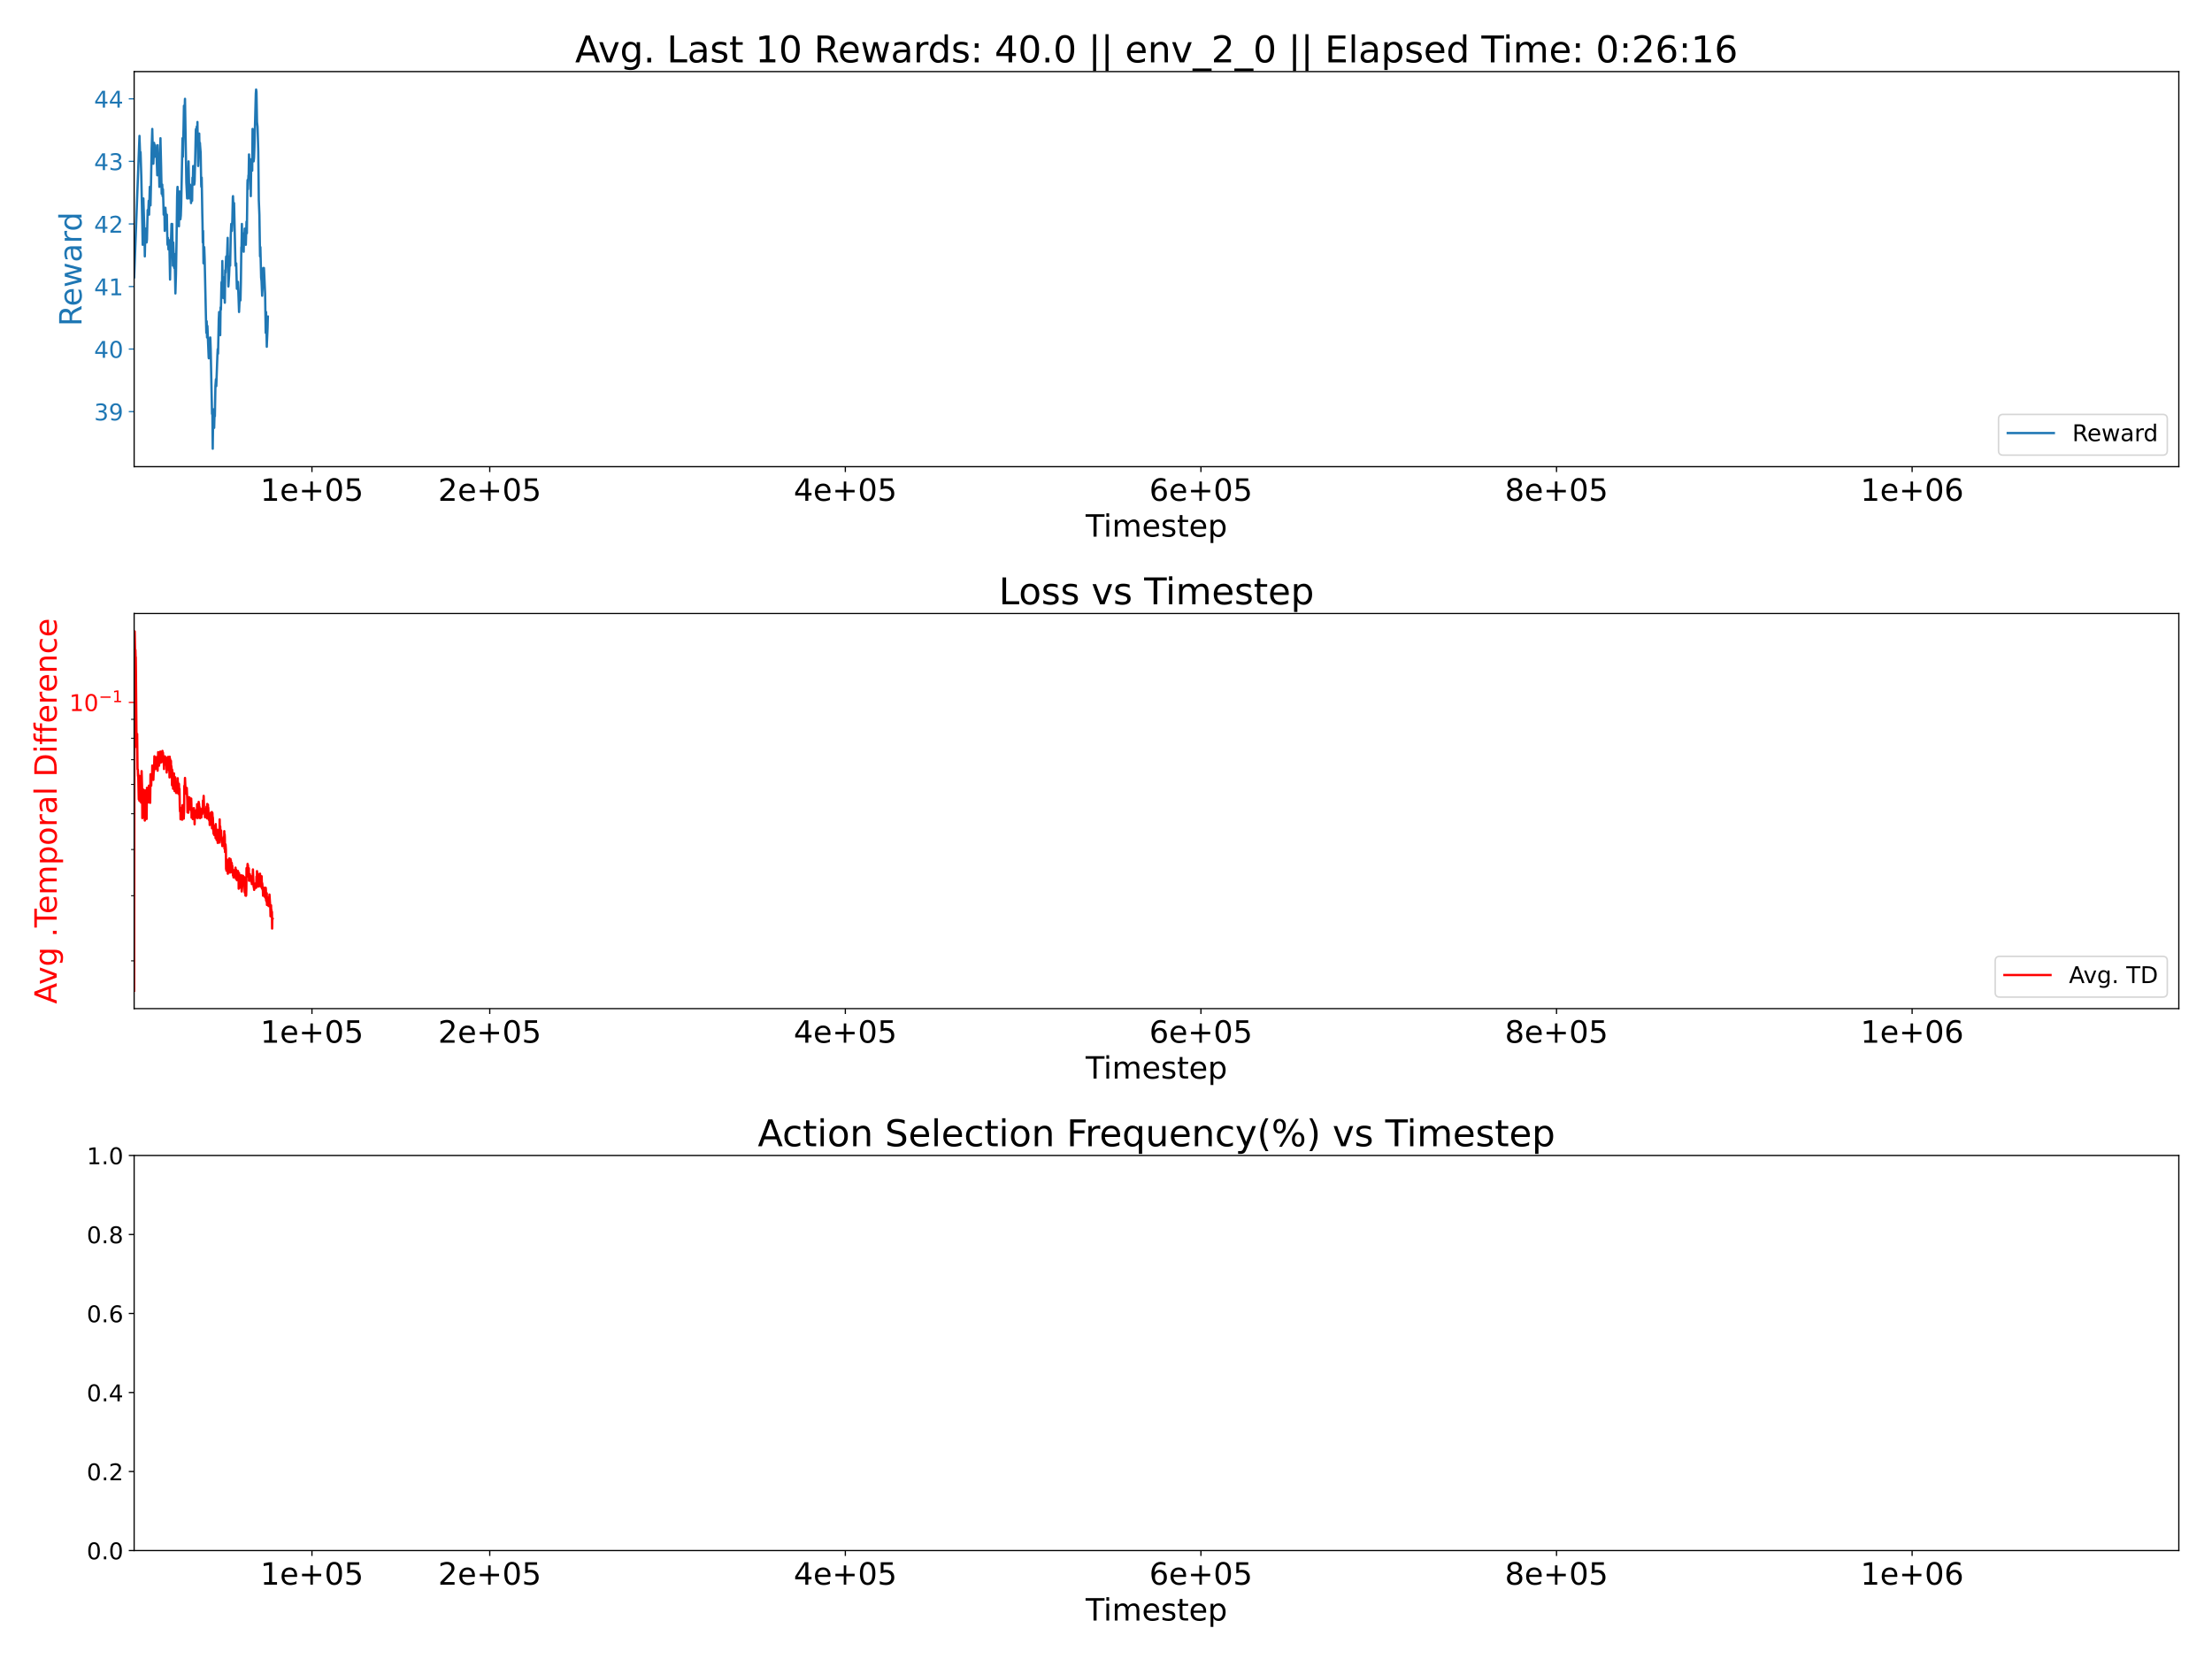 <?xml version="1.0" encoding="utf-8" standalone="no"?>
<!DOCTYPE svg PUBLIC "-//W3C//DTD SVG 1.1//EN"
  "http://www.w3.org/Graphics/SVG/1.1/DTD/svg11.dtd">
<!-- Created with matplotlib (https://matplotlib.org/) -->
<svg height="1080pt" version="1.1" viewBox="0 0 1440 1080" width="1440pt" xmlns="http://www.w3.org/2000/svg" xmlns:xlink="http://www.w3.org/1999/xlink">
 <defs>
  <style type="text/css">
*{stroke-linecap:butt;stroke-linejoin:round;}
  </style>
 </defs>
 <g id="figure_1">
  <g id="patch_1">
   <path d="M 0 1080 
L 1440 1080 
L 1440 0 
L 0 0 
z
" style="fill:#ffffff;"/>
  </g>
  <g id="axes_1">
   <g id="patch_2">
    <path d="M 87.33 303.8 
L 1418.4 303.8 
L 1418.4 46.6 
L 87.33 46.6 
z
" style="fill:#ffffff;"/>
   </g>
   <g id="matplotlib.axis_1">
    <g id="xtick_1">
     <g id="line2d_1">
      <defs>
       <path d="M 0 0 
L 0 3.5 
" id="mfa196ad4cc" style="stroke:#000000;stroke-width:0.8;"/>
      </defs>
      <g>
       <use style="stroke:#000000;stroke-width:0.8;" x="203.075" xlink:href="#mfa196ad4cc" y="303.8"/>
      </g>
     </g>
     <g id="text_1">
      <!-- 1e+05 -->
      <defs>
       <path d="M 12.406 8.297 
L 28.516 8.297 
L 28.516 63.922 
L 10.984 60.406 
L 10.984 69.391 
L 28.422 72.906 
L 38.281 72.906 
L 38.281 8.297 
L 54.391 8.297 
L 54.391 0 
L 12.406 0 
z
" id="DejaVuSans-49"/>
       <path d="M 56.203 29.594 
L 56.203 25.203 
L 14.891 25.203 
Q 15.484 15.922 20.484 11.062 
Q 25.484 6.203 34.422 6.203 
Q 39.594 6.203 44.453 7.469 
Q 49.312 8.734 54.109 11.281 
L 54.109 2.781 
Q 49.266 0.734 44.188 -0.344 
Q 39.109 -1.422 33.891 -1.422 
Q 20.797 -1.422 13.156 6.188 
Q 5.516 13.812 5.516 26.812 
Q 5.516 40.234 12.766 48.109 
Q 20.016 56 32.328 56 
Q 43.359 56 49.781 48.891 
Q 56.203 41.797 56.203 29.594 
z
M 47.219 32.234 
Q 47.125 39.594 43.094 43.984 
Q 39.062 48.391 32.422 48.391 
Q 24.906 48.391 20.391 44.141 
Q 15.875 39.891 15.188 32.172 
z
" id="DejaVuSans-101"/>
       <path d="M 46 62.703 
L 46 35.5 
L 73.188 35.5 
L 73.188 27.203 
L 46 27.203 
L 46 0 
L 37.797 0 
L 37.797 27.203 
L 10.594 27.203 
L 10.594 35.5 
L 37.797 35.5 
L 37.797 62.703 
z
" id="DejaVuSans-43"/>
       <path d="M 31.781 66.406 
Q 24.172 66.406 20.328 58.906 
Q 16.5 51.422 16.5 36.375 
Q 16.5 21.391 20.328 13.891 
Q 24.172 6.391 31.781 6.391 
Q 39.453 6.391 43.281 13.891 
Q 47.125 21.391 47.125 36.375 
Q 47.125 51.422 43.281 58.906 
Q 39.453 66.406 31.781 66.406 
z
M 31.781 74.219 
Q 44.047 74.219 50.516 64.516 
Q 56.984 54.828 56.984 36.375 
Q 56.984 17.969 50.516 8.266 
Q 44.047 -1.422 31.781 -1.422 
Q 19.531 -1.422 13.062 8.266 
Q 6.594 17.969 6.594 36.375 
Q 6.594 54.828 13.062 64.516 
Q 19.531 74.219 31.781 74.219 
z
" id="DejaVuSans-48"/>
       <path d="M 10.797 72.906 
L 49.516 72.906 
L 49.516 64.594 
L 19.828 64.594 
L 19.828 46.734 
Q 21.969 47.469 24.109 47.828 
Q 26.266 48.188 28.422 48.188 
Q 40.625 48.188 47.75 41.5 
Q 54.891 34.812 54.891 23.391 
Q 54.891 11.625 47.562 5.094 
Q 40.234 -1.422 26.906 -1.422 
Q 22.312 -1.422 17.547 -0.641 
Q 12.797 0.141 7.719 1.703 
L 7.719 11.625 
Q 12.109 9.234 16.797 8.062 
Q 21.484 6.891 26.703 6.891 
Q 35.156 6.891 40.078 11.328 
Q 45.016 15.766 45.016 23.391 
Q 45.016 31 40.078 35.438 
Q 35.156 39.891 26.703 39.891 
Q 22.75 39.891 18.812 39.016 
Q 14.891 38.141 10.797 36.281 
z
" id="DejaVuSans-53"/>
      </defs>
      <g transform="translate(169.455 325.997)scale(0.2 -0.2)">
       <use xlink:href="#DejaVuSans-49"/>
       <use x="63.623" xlink:href="#DejaVuSans-101"/>
       <use x="125.146" xlink:href="#DejaVuSans-43"/>
       <use x="208.936" xlink:href="#DejaVuSans-48"/>
       <use x="272.559" xlink:href="#DejaVuSans-53"/>
      </g>
     </g>
    </g>
    <g id="xtick_2">
     <g id="line2d_2">
      <g>
       <use style="stroke:#000000;stroke-width:0.8;" x="318.82" xlink:href="#mfa196ad4cc" y="303.8"/>
      </g>
     </g>
     <g id="text_2">
      <!-- 2e+05 -->
      <defs>
       <path d="M 19.188 8.297 
L 53.609 8.297 
L 53.609 0 
L 7.328 0 
L 7.328 8.297 
Q 12.938 14.109 22.625 23.891 
Q 32.328 33.688 34.812 36.531 
Q 39.547 41.844 41.422 45.531 
Q 43.312 49.219 43.312 52.781 
Q 43.312 58.594 39.234 62.25 
Q 35.156 65.922 28.609 65.922 
Q 23.969 65.922 18.812 64.312 
Q 13.672 62.703 7.812 59.422 
L 7.812 69.391 
Q 13.766 71.781 18.938 73 
Q 24.125 74.219 28.422 74.219 
Q 39.75 74.219 46.484 68.547 
Q 53.219 62.891 53.219 53.422 
Q 53.219 48.922 51.531 44.891 
Q 49.859 40.875 45.406 35.406 
Q 44.188 33.984 37.641 27.219 
Q 31.109 20.453 19.188 8.297 
z
" id="DejaVuSans-50"/>
      </defs>
      <g transform="translate(285.2 325.997)scale(0.2 -0.2)">
       <use xlink:href="#DejaVuSans-50"/>
       <use x="63.623" xlink:href="#DejaVuSans-101"/>
       <use x="125.146" xlink:href="#DejaVuSans-43"/>
       <use x="208.936" xlink:href="#DejaVuSans-48"/>
       <use x="272.559" xlink:href="#DejaVuSans-53"/>
      </g>
     </g>
    </g>
    <g id="xtick_3">
     <g id="line2d_3">
      <g>
       <use style="stroke:#000000;stroke-width:0.8;" x="550.311" xlink:href="#mfa196ad4cc" y="303.8"/>
      </g>
     </g>
     <g id="text_3">
      <!-- 4e+05 -->
      <defs>
       <path d="M 37.797 64.312 
L 12.891 25.391 
L 37.797 25.391 
z
M 35.203 72.906 
L 47.609 72.906 
L 47.609 25.391 
L 58.016 25.391 
L 58.016 17.188 
L 47.609 17.188 
L 47.609 0 
L 37.797 0 
L 37.797 17.188 
L 4.891 17.188 
L 4.891 26.703 
z
" id="DejaVuSans-52"/>
      </defs>
      <g transform="translate(516.69 325.997)scale(0.2 -0.2)">
       <use xlink:href="#DejaVuSans-52"/>
       <use x="63.623" xlink:href="#DejaVuSans-101"/>
       <use x="125.146" xlink:href="#DejaVuSans-43"/>
       <use x="208.936" xlink:href="#DejaVuSans-48"/>
       <use x="272.559" xlink:href="#DejaVuSans-53"/>
      </g>
     </g>
    </g>
    <g id="xtick_4">
     <g id="line2d_4">
      <g>
       <use style="stroke:#000000;stroke-width:0.8;" x="781.801" xlink:href="#mfa196ad4cc" y="303.8"/>
      </g>
     </g>
     <g id="text_4">
      <!-- 6e+05 -->
      <defs>
       <path d="M 33.016 40.375 
Q 26.375 40.375 22.484 35.828 
Q 18.609 31.297 18.609 23.391 
Q 18.609 15.531 22.484 10.953 
Q 26.375 6.391 33.016 6.391 
Q 39.656 6.391 43.531 10.953 
Q 47.406 15.531 47.406 23.391 
Q 47.406 31.297 43.531 35.828 
Q 39.656 40.375 33.016 40.375 
z
M 52.594 71.297 
L 52.594 62.312 
Q 48.875 64.062 45.094 64.984 
Q 41.312 65.922 37.594 65.922 
Q 27.828 65.922 22.672 59.328 
Q 17.531 52.734 16.797 39.406 
Q 19.672 43.656 24.016 45.922 
Q 28.375 48.188 33.594 48.188 
Q 44.578 48.188 50.953 41.516 
Q 57.328 34.859 57.328 23.391 
Q 57.328 12.156 50.688 5.359 
Q 44.047 -1.422 33.016 -1.422 
Q 20.359 -1.422 13.672 8.266 
Q 6.984 17.969 6.984 36.375 
Q 6.984 53.656 15.188 63.938 
Q 23.391 74.219 37.203 74.219 
Q 40.922 74.219 44.703 73.484 
Q 48.484 72.75 52.594 71.297 
z
" id="DejaVuSans-54"/>
      </defs>
      <g transform="translate(748.181 325.997)scale(0.2 -0.2)">
       <use xlink:href="#DejaVuSans-54"/>
       <use x="63.623" xlink:href="#DejaVuSans-101"/>
       <use x="125.146" xlink:href="#DejaVuSans-43"/>
       <use x="208.936" xlink:href="#DejaVuSans-48"/>
       <use x="272.559" xlink:href="#DejaVuSans-53"/>
      </g>
     </g>
    </g>
    <g id="xtick_5">
     <g id="line2d_5">
      <g>
       <use style="stroke:#000000;stroke-width:0.8;" x="1013.292" xlink:href="#mfa196ad4cc" y="303.8"/>
      </g>
     </g>
     <g id="text_5">
      <!-- 8e+05 -->
      <defs>
       <path d="M 31.781 34.625 
Q 24.75 34.625 20.719 30.859 
Q 16.703 27.094 16.703 20.516 
Q 16.703 13.922 20.719 10.156 
Q 24.75 6.391 31.781 6.391 
Q 38.812 6.391 42.859 10.172 
Q 46.922 13.969 46.922 20.516 
Q 46.922 27.094 42.891 30.859 
Q 38.875 34.625 31.781 34.625 
z
M 21.922 38.812 
Q 15.578 40.375 12.031 44.719 
Q 8.5 49.078 8.5 55.328 
Q 8.5 64.062 14.719 69.141 
Q 20.953 74.219 31.781 74.219 
Q 42.672 74.219 48.875 69.141 
Q 55.078 64.062 55.078 55.328 
Q 55.078 49.078 51.531 44.719 
Q 48 40.375 41.703 38.812 
Q 48.828 37.156 52.797 32.312 
Q 56.781 27.484 56.781 20.516 
Q 56.781 9.906 50.312 4.234 
Q 43.844 -1.422 31.781 -1.422 
Q 19.734 -1.422 13.25 4.234 
Q 6.781 9.906 6.781 20.516 
Q 6.781 27.484 10.781 32.312 
Q 14.797 37.156 21.922 38.812 
z
M 18.312 54.391 
Q 18.312 48.734 21.844 45.562 
Q 25.391 42.391 31.781 42.391 
Q 38.141 42.391 41.719 45.562 
Q 45.312 48.734 45.312 54.391 
Q 45.312 60.062 41.719 63.234 
Q 38.141 66.406 31.781 66.406 
Q 25.391 66.406 21.844 63.234 
Q 18.312 60.062 18.312 54.391 
z
" id="DejaVuSans-56"/>
      </defs>
      <g transform="translate(979.671 325.997)scale(0.2 -0.2)">
       <use xlink:href="#DejaVuSans-56"/>
       <use x="63.623" xlink:href="#DejaVuSans-101"/>
       <use x="125.146" xlink:href="#DejaVuSans-43"/>
       <use x="208.936" xlink:href="#DejaVuSans-48"/>
       <use x="272.559" xlink:href="#DejaVuSans-53"/>
      </g>
     </g>
    </g>
    <g id="xtick_6">
     <g id="line2d_6">
      <g>
       <use style="stroke:#000000;stroke-width:0.8;" x="1244.782" xlink:href="#mfa196ad4cc" y="303.8"/>
      </g>
     </g>
     <g id="text_6">
      <!-- 1e+06 -->
      <g transform="translate(1211.162 325.997)scale(0.2 -0.2)">
       <use xlink:href="#DejaVuSans-49"/>
       <use x="63.623" xlink:href="#DejaVuSans-101"/>
       <use x="125.146" xlink:href="#DejaVuSans-43"/>
       <use x="208.936" xlink:href="#DejaVuSans-48"/>
       <use x="272.559" xlink:href="#DejaVuSans-54"/>
      </g>
     </g>
    </g>
    <g id="text_7">
     <!-- Timestep -->
     <defs>
      <path d="M -0.297 72.906 
L 61.375 72.906 
L 61.375 64.594 
L 35.5 64.594 
L 35.5 0 
L 25.594 0 
L 25.594 64.594 
L -0.297 64.594 
z
" id="DejaVuSans-84"/>
      <path d="M 9.422 54.688 
L 18.406 54.688 
L 18.406 0 
L 9.422 0 
z
M 9.422 75.984 
L 18.406 75.984 
L 18.406 64.594 
L 9.422 64.594 
z
" id="DejaVuSans-105"/>
      <path d="M 52 44.188 
Q 55.375 50.25 60.062 53.125 
Q 64.75 56 71.094 56 
Q 79.641 56 84.281 50.016 
Q 88.922 44.047 88.922 33.016 
L 88.922 0 
L 79.891 0 
L 79.891 32.719 
Q 79.891 40.578 77.094 44.375 
Q 74.312 48.188 68.609 48.188 
Q 61.625 48.188 57.562 43.547 
Q 53.516 38.922 53.516 30.906 
L 53.516 0 
L 44.484 0 
L 44.484 32.719 
Q 44.484 40.625 41.703 44.406 
Q 38.922 48.188 33.109 48.188 
Q 26.219 48.188 22.156 43.531 
Q 18.109 38.875 18.109 30.906 
L 18.109 0 
L 9.078 0 
L 9.078 54.688 
L 18.109 54.688 
L 18.109 46.188 
Q 21.188 51.219 25.484 53.609 
Q 29.781 56 35.688 56 
Q 41.656 56 45.828 52.969 
Q 50 49.953 52 44.188 
z
" id="DejaVuSans-109"/>
      <path d="M 44.281 53.078 
L 44.281 44.578 
Q 40.484 46.531 36.375 47.5 
Q 32.281 48.484 27.875 48.484 
Q 21.188 48.484 17.844 46.438 
Q 14.5 44.391 14.5 40.281 
Q 14.5 37.156 16.891 35.375 
Q 19.281 33.594 26.516 31.984 
L 29.594 31.297 
Q 39.156 29.25 43.188 25.516 
Q 47.219 21.781 47.219 15.094 
Q 47.219 7.469 41.188 3.016 
Q 35.156 -1.422 24.609 -1.422 
Q 20.219 -1.422 15.453 -0.562 
Q 10.688 0.297 5.422 2 
L 5.422 11.281 
Q 10.406 8.688 15.234 7.391 
Q 20.062 6.109 24.812 6.109 
Q 31.156 6.109 34.562 8.281 
Q 37.984 10.453 37.984 14.406 
Q 37.984 18.062 35.516 20.016 
Q 33.062 21.969 24.703 23.781 
L 21.578 24.516 
Q 13.234 26.266 9.516 29.906 
Q 5.812 33.547 5.812 39.891 
Q 5.812 47.609 11.281 51.797 
Q 16.75 56 26.812 56 
Q 31.781 56 36.172 55.266 
Q 40.578 54.547 44.281 53.078 
z
" id="DejaVuSans-115"/>
      <path d="M 18.312 70.219 
L 18.312 54.688 
L 36.812 54.688 
L 36.812 47.703 
L 18.312 47.703 
L 18.312 18.016 
Q 18.312 11.328 20.141 9.422 
Q 21.969 7.516 27.594 7.516 
L 36.812 7.516 
L 36.812 0 
L 27.594 0 
Q 17.188 0 13.234 3.875 
Q 9.281 7.766 9.281 18.016 
L 9.281 47.703 
L 2.688 47.703 
L 2.688 54.688 
L 9.281 54.688 
L 9.281 70.219 
z
" id="DejaVuSans-116"/>
      <path d="M 18.109 8.203 
L 18.109 -20.797 
L 9.078 -20.797 
L 9.078 54.688 
L 18.109 54.688 
L 18.109 46.391 
Q 20.953 51.266 25.266 53.625 
Q 29.594 56 35.594 56 
Q 45.562 56 51.781 48.094 
Q 58.016 40.188 58.016 27.297 
Q 58.016 14.406 51.781 6.484 
Q 45.562 -1.422 35.594 -1.422 
Q 29.594 -1.422 25.266 0.953 
Q 20.953 3.328 18.109 8.203 
z
M 48.688 27.297 
Q 48.688 37.203 44.609 42.844 
Q 40.531 48.484 33.406 48.484 
Q 26.266 48.484 22.188 42.844 
Q 18.109 37.203 18.109 27.297 
Q 18.109 17.391 22.188 11.75 
Q 26.266 6.109 33.406 6.109 
Q 40.531 6.109 44.609 11.75 
Q 48.688 17.391 48.688 27.297 
z
" id="DejaVuSans-112"/>
     </defs>
     <g transform="translate(706.766 349.353)scale(0.2 -0.2)">
      <use xlink:href="#DejaVuSans-84"/>
      <use x="57.959" xlink:href="#DejaVuSans-105"/>
      <use x="85.742" xlink:href="#DejaVuSans-109"/>
      <use x="183.154" xlink:href="#DejaVuSans-101"/>
      <use x="244.678" xlink:href="#DejaVuSans-115"/>
      <use x="296.777" xlink:href="#DejaVuSans-116"/>
      <use x="335.986" xlink:href="#DejaVuSans-101"/>
      <use x="397.51" xlink:href="#DejaVuSans-112"/>
     </g>
    </g>
   </g>
   <g id="matplotlib.axis_2">
    <g id="ytick_1">
     <g id="line2d_7">
      <defs>
       <path d="M 0 0 
L -3.5 0 
" id="mee740ff1be" style="stroke:#1f77b4;stroke-width:0.8;"/>
      </defs>
      <g>
       <use style="fill:#1f77b4;stroke:#1f77b4;stroke-width:0.8;" x="87.33" xlink:href="#mee740ff1be" y="267.973"/>
      </g>
     </g>
     <g id="text_8">
      <!-- 39 -->
      <defs>
       <path d="M 40.578 39.312 
Q 47.656 37.797 51.625 33 
Q 55.609 28.219 55.609 21.188 
Q 55.609 10.406 48.188 4.484 
Q 40.766 -1.422 27.094 -1.422 
Q 22.516 -1.422 17.656 -0.516 
Q 12.797 0.391 7.625 2.203 
L 7.625 11.719 
Q 11.719 9.328 16.594 8.109 
Q 21.484 6.891 26.812 6.891 
Q 36.078 6.891 40.938 10.547 
Q 45.797 14.203 45.797 21.188 
Q 45.797 27.641 41.281 31.266 
Q 36.766 34.906 28.719 34.906 
L 20.219 34.906 
L 20.219 43.016 
L 29.109 43.016 
Q 36.375 43.016 40.234 45.922 
Q 44.094 48.828 44.094 54.297 
Q 44.094 59.906 40.109 62.906 
Q 36.141 65.922 28.719 65.922 
Q 24.656 65.922 20.016 65.031 
Q 15.375 64.156 9.812 62.312 
L 9.812 71.094 
Q 15.438 72.656 20.344 73.438 
Q 25.25 74.219 29.594 74.219 
Q 40.828 74.219 47.359 69.109 
Q 53.906 64.016 53.906 55.328 
Q 53.906 49.266 50.438 45.094 
Q 46.969 40.922 40.578 39.312 
z
" id="DejaVuSans-51"/>
       <path d="M 10.984 1.516 
L 10.984 10.5 
Q 14.703 8.734 18.5 7.812 
Q 22.312 6.891 25.984 6.891 
Q 35.75 6.891 40.891 13.453 
Q 46.047 20.016 46.781 33.406 
Q 43.953 29.203 39.594 26.953 
Q 35.25 24.703 29.984 24.703 
Q 19.047 24.703 12.672 31.312 
Q 6.297 37.938 6.297 49.422 
Q 6.297 60.641 12.938 67.422 
Q 19.578 74.219 30.609 74.219 
Q 43.266 74.219 49.922 64.516 
Q 56.594 54.828 56.594 36.375 
Q 56.594 19.141 48.406 8.859 
Q 40.234 -1.422 26.422 -1.422 
Q 22.703 -1.422 18.891 -0.688 
Q 15.094 0.047 10.984 1.516 
z
M 30.609 32.422 
Q 37.25 32.422 41.125 36.953 
Q 45.016 41.5 45.016 49.422 
Q 45.016 57.281 41.125 61.844 
Q 37.25 66.406 30.609 66.406 
Q 23.969 66.406 20.094 61.844 
Q 16.219 57.281 16.219 49.422 
Q 16.219 41.5 20.094 36.953 
Q 23.969 32.422 30.609 32.422 
z
" id="DejaVuSans-57"/>
      </defs>
      <g style="fill:#1f77b4;" transform="translate(61.242 273.672)scale(0.15 -0.15)">
       <use xlink:href="#DejaVuSans-51"/>
       <use x="63.623" xlink:href="#DejaVuSans-57"/>
      </g>
     </g>
    </g>
    <g id="ytick_2">
     <g id="line2d_8">
      <g>
       <use style="fill:#1f77b4;stroke:#1f77b4;stroke-width:0.8;" x="87.33" xlink:href="#mee740ff1be" y="227.243"/>
      </g>
     </g>
     <g id="text_9">
      <!-- 40 -->
      <g style="fill:#1f77b4;" transform="translate(61.242 232.942)scale(0.15 -0.15)">
       <use xlink:href="#DejaVuSans-52"/>
       <use x="63.623" xlink:href="#DejaVuSans-48"/>
      </g>
     </g>
    </g>
    <g id="ytick_3">
     <g id="line2d_9">
      <g>
       <use style="fill:#1f77b4;stroke:#1f77b4;stroke-width:0.8;" x="87.33" xlink:href="#mee740ff1be" y="186.514"/>
      </g>
     </g>
     <g id="text_10">
      <!-- 41 -->
      <g style="fill:#1f77b4;" transform="translate(61.242 192.213)scale(0.15 -0.15)">
       <use xlink:href="#DejaVuSans-52"/>
       <use x="63.623" xlink:href="#DejaVuSans-49"/>
      </g>
     </g>
    </g>
    <g id="ytick_4">
     <g id="line2d_10">
      <g>
       <use style="fill:#1f77b4;stroke:#1f77b4;stroke-width:0.8;" x="87.33" xlink:href="#mee740ff1be" y="145.784"/>
      </g>
     </g>
     <g id="text_11">
      <!-- 42 -->
      <g style="fill:#1f77b4;" transform="translate(61.242 151.483)scale(0.15 -0.15)">
       <use xlink:href="#DejaVuSans-52"/>
       <use x="63.623" xlink:href="#DejaVuSans-50"/>
      </g>
     </g>
    </g>
    <g id="ytick_5">
     <g id="line2d_11">
      <g>
       <use style="fill:#1f77b4;stroke:#1f77b4;stroke-width:0.8;" x="87.33" xlink:href="#mee740ff1be" y="105.055"/>
      </g>
     </g>
     <g id="text_12">
      <!-- 43 -->
      <g style="fill:#1f77b4;" transform="translate(61.242 110.753)scale(0.15 -0.15)">
       <use xlink:href="#DejaVuSans-52"/>
       <use x="63.623" xlink:href="#DejaVuSans-51"/>
      </g>
     </g>
    </g>
    <g id="ytick_6">
     <g id="line2d_12">
      <g>
       <use style="fill:#1f77b4;stroke:#1f77b4;stroke-width:0.8;" x="87.33" xlink:href="#mee740ff1be" y="64.325"/>
      </g>
     </g>
     <g id="text_13">
      <!-- 44 -->
      <g style="fill:#1f77b4;" transform="translate(61.242 70.024)scale(0.15 -0.15)">
       <use xlink:href="#DejaVuSans-52"/>
       <use x="63.623" xlink:href="#DejaVuSans-52"/>
      </g>
     </g>
    </g>
    <g id="text_14">
     <!-- Reward -->
     <defs>
      <path d="M 44.391 34.188 
Q 47.562 33.109 50.562 29.594 
Q 53.562 26.078 56.594 19.922 
L 66.609 0 
L 56 0 
L 46.688 18.703 
Q 43.062 26.031 39.672 28.422 
Q 36.281 30.812 30.422 30.812 
L 19.672 30.812 
L 19.672 0 
L 9.812 0 
L 9.812 72.906 
L 32.078 72.906 
Q 44.578 72.906 50.734 67.672 
Q 56.891 62.453 56.891 51.906 
Q 56.891 45.016 53.688 40.469 
Q 50.484 35.938 44.391 34.188 
z
M 19.672 64.797 
L 19.672 38.922 
L 32.078 38.922 
Q 39.203 38.922 42.844 42.219 
Q 46.484 45.516 46.484 51.906 
Q 46.484 58.297 42.844 61.547 
Q 39.203 64.797 32.078 64.797 
z
" id="DejaVuSans-82"/>
      <path d="M 4.203 54.688 
L 13.188 54.688 
L 24.422 12.016 
L 35.594 54.688 
L 46.188 54.688 
L 57.422 12.016 
L 68.609 54.688 
L 77.594 54.688 
L 63.281 0 
L 52.688 0 
L 40.922 44.828 
L 29.109 0 
L 18.5 0 
z
" id="DejaVuSans-119"/>
      <path d="M 34.281 27.484 
Q 23.391 27.484 19.188 25 
Q 14.984 22.516 14.984 16.5 
Q 14.984 11.719 18.141 8.906 
Q 21.297 6.109 26.703 6.109 
Q 34.188 6.109 38.703 11.406 
Q 43.219 16.703 43.219 25.484 
L 43.219 27.484 
z
M 52.203 31.203 
L 52.203 0 
L 43.219 0 
L 43.219 8.297 
Q 40.141 3.328 35.547 0.953 
Q 30.953 -1.422 24.312 -1.422 
Q 15.922 -1.422 10.953 3.297 
Q 6 8.016 6 15.922 
Q 6 25.141 12.172 29.828 
Q 18.359 34.516 30.609 34.516 
L 43.219 34.516 
L 43.219 35.406 
Q 43.219 41.609 39.141 45 
Q 35.062 48.391 27.688 48.391 
Q 23 48.391 18.547 47.266 
Q 14.109 46.141 10.016 43.891 
L 10.016 52.203 
Q 14.938 54.109 19.578 55.047 
Q 24.219 56 28.609 56 
Q 40.484 56 46.344 49.844 
Q 52.203 43.703 52.203 31.203 
z
" id="DejaVuSans-97"/>
      <path d="M 41.109 46.297 
Q 39.594 47.172 37.812 47.578 
Q 36.031 48 33.891 48 
Q 26.266 48 22.188 43.047 
Q 18.109 38.094 18.109 28.812 
L 18.109 0 
L 9.078 0 
L 9.078 54.688 
L 18.109 54.688 
L 18.109 46.188 
Q 20.953 51.172 25.484 53.578 
Q 30.031 56 36.531 56 
Q 37.453 56 38.578 55.875 
Q 39.703 55.766 41.062 55.516 
z
" id="DejaVuSans-114"/>
      <path d="M 45.406 46.391 
L 45.406 75.984 
L 54.391 75.984 
L 54.391 0 
L 45.406 0 
L 45.406 8.203 
Q 42.578 3.328 38.25 0.953 
Q 33.938 -1.422 27.875 -1.422 
Q 17.969 -1.422 11.734 6.484 
Q 5.516 14.406 5.516 27.297 
Q 5.516 40.188 11.734 48.094 
Q 17.969 56 27.875 56 
Q 33.938 56 38.25 53.625 
Q 42.578 51.266 45.406 46.391 
z
M 14.797 27.297 
Q 14.797 17.391 18.875 11.75 
Q 22.953 6.109 30.078 6.109 
Q 37.203 6.109 41.297 11.75 
Q 45.406 17.391 45.406 27.297 
Q 45.406 37.203 41.297 42.844 
Q 37.203 48.484 30.078 48.484 
Q 22.953 48.484 18.875 42.844 
Q 14.797 37.203 14.797 27.297 
z
" id="DejaVuSans-100"/>
     </defs>
     <g style="fill:#1f77b4;" transform="translate(53.083 212.442)rotate(-90)scale(0.2 -0.2)">
      <use xlink:href="#DejaVuSans-82"/>
      <use x="64.982" xlink:href="#DejaVuSans-101"/>
      <use x="126.506" xlink:href="#DejaVuSans-119"/>
      <use x="208.293" xlink:href="#DejaVuSans-97"/>
      <use x="269.572" xlink:href="#DejaVuSans-114"/>
      <use x="308.936" xlink:href="#DejaVuSans-100"/>
     </g>
    </g>
   </g>
   <g id="line2d_13">
    <path clip-path="url(#pb3d9c0bdad)" d="M 87.33 180.48 
L 90.802 88.461 
L 90.86 90.724 
L 91.254 101.811 
L 91.265 102.038 
L 91.323 101.283 
L 91.497 99.021 
L 91.531 99.926 
L 91.994 114.86 
L 92.411 134.848 
L 92.677 147.142 
L 92.886 159.361 
L 92.932 156.645 
L 93.349 129.191 
L 93.43 132.886 
L 93.765 143.371 
L 94.055 151.139 
L 94.274 166.903 
L 94.332 164.263 
L 94.506 156.344 
L 94.599 156.947 
L 94.737 157.852 
L 94.749 157.4 
L 94.969 148.801 
L 95.062 149.405 
L 95.224 151.064 
L 95.432 157.852 
L 95.525 157.249 
L 95.675 155.74 
L 96.126 136.733 
L 96.138 136.809 
L 96.358 138.242 
L 96.404 137.94 
L 96.624 135.828 
L 96.821 130.699 
L 96.856 132.057 
L 97.052 139.75 
L 97.099 137.638 
L 97.515 121.648 
L 97.538 122.402 
L 97.978 133.716 
L 98.302 119.536 
L 98.731 96.758 
L 99.136 83.935 
L 99.147 84.539 
L 99.68 106.563 
L 99.83 106.563 
L 100.166 97.965 
L 100.293 92.987 
L 100.386 93.59 
L 100.548 95.249 
L 100.756 102.038 
L 100.803 100.529 
L 100.988 94.495 
L 101.057 95.4 
L 101.439 98.945 
L 101.555 100.378 
L 101.682 102.038 
L 101.752 101.585 
L 101.914 100.529 
L 101.925 100.906 
L 102.377 114.106 
L 102.388 113.125 
L 102.608 94.495 
L 102.678 96.758 
L 103.025 111.692 
L 103.071 114.106 
L 103.141 112.295 
L 103.303 108.072 
L 103.372 108.977 
L 103.569 112.672 
L 103.766 121.648 
L 103.823 119.385 
L 104.425 91.553 
L 104.46 89.97 
L 104.506 92.685 
L 104.888 108.675 
L 104.981 113.728 
L 105.259 126.174 
L 105.386 126.174 
L 105.618 120.14 
L 105.664 121.648 
L 105.849 127.682 
L 105.918 126.324 
L 106.08 123.157 
L 106.127 124.363 
L 106.451 135.526 
L 106.543 139.75 
L 106.624 138.694 
L 106.995 135.3 
L 107.006 135.225 
L 107.238 150.31 
L 107.331 149.706 
L 107.481 148.122 
L 107.701 135.225 
L 107.782 136.809 
L 108.037 139.75 
L 108.627 139.75 
L 108.986 158.003 
L 109.09 159.361 
L 109.125 158.682 
L 109.321 154.835 
L 109.356 155.967 
L 109.657 162.378 
L 109.784 162.378 
L 110.016 156.344 
L 110.097 156.872 
L 110.259 158.456 
L 110.71 181.988 
L 110.745 179.273 
L 111.058 163.132 
L 111.196 161.623 
L 111.636 145.784 
L 111.706 148.047 
L 111.868 153.327 
L 111.914 151.818 
L 112.099 145.784 
L 112.134 148.273 
L 112.562 172.937 
L 112.574 172.183 
L 112.794 157.852 
L 112.863 160.115 
L 113.407 174.446 
L 113.488 174.446 
L 113.72 165.395 
L 113.754 167.884 
L 114.183 191.039 
L 114.553 178.67 
L 114.912 157.324 
L 115.305 127.833 
L 115.467 123.006 
L 115.572 121.648 
L 115.618 122.251 
L 115.838 126.249 
L 116.139 135.225 
L 116.266 135.225 
L 116.498 147.293 
L 116.532 144.351 
L 116.856 126.023 
L 116.961 124.665 
L 116.984 125.721 
L 117.424 142.767 
L 117.458 142.541 
L 117.701 140.354 
L 117.968 133.037 
L 118.812 89.97 
L 118.905 94.797 
L 119.044 102.038 
L 119.09 99.322 
L 119.472 83.332 
L 119.588 77.675 
L 119.738 68.85 
L 119.785 71.566 
L 119.97 82.427 
L 120.016 79.712 
L 120.363 65.683 
L 120.433 64.325 
L 120.456 65.984 
L 121.301 118.631 
L 121.81 129.04 
L 121.822 129.191 
L 121.857 128.286 
L 122.053 123.157 
L 122.1 124.363 
L 122.285 129.191 
L 122.32 127.38 
L 122.748 105.055 
L 122.794 108.072 
L 123.13 123.081 
L 123.442 129.191 
L 123.477 127.833 
L 123.674 120.14 
L 123.755 121.196 
L 124.241 128.889 
L 124.368 132.208 
L 124.438 131.303 
L 124.831 126.174 
L 124.866 126.852 
L 125.063 130.699 
L 125.086 129.191 
L 125.294 115.614 
L 125.387 116.821 
L 125.526 118.631 
L 125.549 117.575 
L 125.757 108.072 
L 125.803 110.485 
L 125.989 120.14 
L 126.047 117.5 
L 126.22 109.58 
L 126.266 111.692 
L 126.452 120.14 
L 126.544 119.536 
L 126.706 117.877 
L 127.158 99.775 
L 127.493 84.69 
L 127.609 83.935 
L 127.621 84.237 
L 127.841 89.97 
L 127.887 88.461 
L 128.072 82.427 
L 128.13 83.935 
L 128.304 88.461 
L 128.338 87.103 
L 128.535 79.41 
L 128.558 81.522 
L 128.929 105.809 
L 128.998 108.072 
L 129.056 106.563 
L 129.449 93.439 
L 129.693 86.952 
L 129.704 87.556 
L 129.924 99.021 
L 129.993 97.21 
L 130.156 92.987 
L 130.213 94.118 
L 130.549 98.568 
L 130.618 99.021 
L 130.977 120.29 
L 131.081 121.648 
L 131.116 120.743 
L 131.313 115.614 
L 131.336 117.575 
L 131.695 139.147 
L 131.834 145.407 
L 132.007 157.852 
L 132.077 155.589 
L 132.239 150.31 
L 132.262 152.422 
L 132.47 171.429 
L 132.563 170.222 
L 132.771 166.149 
L 132.933 160.869 
L 133.003 162.227 
L 133.223 168.412 
L 134.079 207.331 
L 134.311 216.231 
L 134.322 216.684 
L 134.38 214.798 
L 134.554 209.141 
L 134.6 211.253 
L 134.785 219.701 
L 134.843 217.815 
L 135.017 212.158 
L 135.086 213.516 
L 135.41 221.964 
L 135.85 232.674 
L 135.943 233.277 
L 135.966 232.825 
L 136.174 228.752 
L 136.255 229.28 
L 136.406 230.26 
L 136.429 229.808 
L 136.869 219.701 
L 136.961 221.511 
L 137.158 227.243 
L 138.026 269.482 
L 138.072 269.18 
L 138.258 267.973 
L 138.489 292.109 
L 138.535 287.584 
L 138.848 267.822 
L 139.056 266.465 
L 139.184 266.465 
L 139.415 278.533 
L 139.473 276.27 
L 139.647 269.482 
L 139.739 270.085 
L 139.878 270.99 
L 140.237 251.229 
L 140.573 246.854 
L 140.607 247.533 
L 140.804 251.379 
L 140.839 250.248 
L 141.545 230.864 
L 141.73 227.243 
L 141.788 227.998 
L 141.962 230.26 
L 141.973 229.506 
L 142.413 208.01 
L 142.656 203.107 
L 143.327 217.74 
L 143.35 218.192 
L 143.362 217.287 
L 143.582 200.09 
L 143.675 200.694 
L 143.813 201.599 
L 144.161 184.251 
L 144.276 183.497 
L 144.288 183.798 
L 144.508 189.531 
L 144.531 187.57 
L 144.739 169.92 
L 144.786 173.541 
L 144.971 188.022 
L 145.063 187.419 
L 145.202 186.514 
L 145.214 186.891 
L 145.434 194.056 
L 145.469 192.02 
L 145.665 180.48 
L 145.746 181.536 
L 146.117 187.796 
L 146.233 192.095 
L 146.36 197.073 
L 146.383 194.961 
L 146.591 175.954 
L 146.684 176.558 
L 146.823 177.463 
L 146.834 177.01 
L 147.182 167.582 
L 147.286 166.903 
L 147.321 167.356 
L 147.517 169.92 
L 147.587 169.468 
L 147.784 167.507 
L 148.212 154.835 
L 148.246 158.229 
L 148.628 184.704 
L 148.675 186.514 
L 148.756 185.458 
L 149.126 179.198 
L 149.554 168.713 
L 149.601 166.903 
L 149.659 168.412 
L 149.832 172.937 
L 149.855 171.278 
L 150.214 153.402 
L 150.527 145.784 
L 150.619 147.594 
L 150.862 150.31 
L 150.99 150.31 
L 151.256 143.295 
L 151.568 128.436 
L 151.684 127.682 
L 151.696 128.135 
L 152.02 136.733 
L 152.147 136.733 
L 152.379 132.208 
L 152.402 133.264 
L 153.305 172.937 
L 153.362 172.56 
L 153.64 171.429 
L 153.768 171.429 
L 154.173 186.891 
L 154.231 188.022 
L 154.277 187.117 
L 154.462 183.497 
L 154.52 184.251 
L 154.693 186.514 
L 154.74 185.91 
L 154.925 183.497 
L 154.948 184.251 
L 155.619 203.107 
L 155.99 194.66 
L 156.082 194.056 
L 156.129 194.358 
L 156.418 195.565 
L 156.545 195.565 
L 156.812 183.949 
L 157.113 160.869 
L 157.24 160.869 
L 157.471 145.784 
L 157.518 148.801 
L 157.703 160.869 
L 157.795 160.266 
L 157.934 159.361 
L 157.969 159.813 
L 158.166 162.378 
L 158.201 161.699 
L 158.397 157.852 
L 158.444 159.059 
L 158.629 163.886 
L 158.664 162.076 
L 158.86 151.818 
L 158.941 152.874 
L 159.092 154.835 
L 159.127 153.93 
L 159.323 148.801 
L 159.37 150.008 
L 159.555 154.835 
L 159.636 154.307 
L 159.786 153.327 
L 159.798 153.628 
L 160.018 159.361 
L 160.064 158.154 
L 160.469 144.728 
L 160.481 144.276 
L 160.539 146.161 
L 160.712 151.818 
L 160.735 148.952 
L 161.083 119.536 
L 161.175 117.123 
L 161.222 118.329 
L 161.407 123.157 
L 161.441 121.799 
L 161.742 114.106 
L 161.87 114.106 
L 162.101 100.529 
L 162.171 102.339 
L 162.564 111.089 
L 162.587 110.334 
L 162.796 103.546 
L 162.888 104.149 
L 163.027 105.055 
L 163.259 127.682 
L 163.317 123.157 
L 163.49 109.58 
L 163.583 110.183 
L 163.722 111.089 
L 163.768 110.787 
L 163.953 109.58 
L 163.999 109.882 
L 164.185 111.089 
L 164.416 83.935 
L 164.486 87.556 
L 164.786 97.814 
L 164.983 101.736 
L 165.111 105.055 
L 165.192 104.527 
L 165.388 102.641 
L 165.62 96.305 
L 165.967 82.276 
L 166.094 77.901 
L 166.523 61.006 
L 166.731 58.291 
L 166.8 58.743 
L 166.962 59.799 
L 167.321 79.561 
L 167.645 82.352 
L 167.669 82.955 
L 168.074 96.607 
L 168.132 99.021 
L 168.479 130.171 
L 168.861 139.75 
L 169.277 166.903 
L 169.347 165.093 
L 169.509 160.869 
L 169.544 162.679 
L 169.995 180.631 
L 170.25 182.893 
L 170.666 192.548 
L 170.736 190.738 
L 171.037 185.609 
L 171.141 184.477 
L 171.361 174.446 
L 171.43 176.256 
L 171.592 180.48 
L 171.639 179.273 
L 171.824 174.446 
L 171.882 175.577 
L 172.576 191.039 
L 172.981 216.684 
L 173.074 211.253 
L 173.213 203.107 
L 173.271 205.37 
L 173.664 225.056 
L 173.676 225.735 
L 173.745 223.472 
L 174.092 215.779 
L 174.185 213.365 
L 174.37 206.124 
L 174.37 206.124 
" style="fill:none;stroke:#1f77b4;stroke-linecap:square;stroke-width:1.5;"/>
   </g>
   <g id="patch_3">
    <path d="M 87.33 303.8 
L 87.33 46.6 
" style="fill:none;stroke:#000000;stroke-linecap:square;stroke-linejoin:miter;stroke-width:0.8;"/>
   </g>
   <g id="patch_4">
    <path d="M 1418.4 303.8 
L 1418.4 46.6 
" style="fill:none;stroke:#000000;stroke-linecap:square;stroke-linejoin:miter;stroke-width:0.8;"/>
   </g>
   <g id="patch_5">
    <path d="M 87.33 303.8 
L 1418.4 303.8 
" style="fill:none;stroke:#000000;stroke-linecap:square;stroke-linejoin:miter;stroke-width:0.8;"/>
   </g>
   <g id="patch_6">
    <path d="M 87.33 46.6 
L 1418.4 46.6 
" style="fill:none;stroke:#000000;stroke-linecap:square;stroke-linejoin:miter;stroke-width:0.8;"/>
   </g>
   <g id="text_15">
    <!-- Avg. Last 10 Rewards: 40.0 || env_2_0 || Elapsed Time: 0:26:16 -->
    <defs>
     <path d="M 34.188 63.188 
L 20.797 26.906 
L 47.609 26.906 
z
M 28.609 72.906 
L 39.797 72.906 
L 67.578 0 
L 57.328 0 
L 50.688 18.703 
L 17.828 18.703 
L 11.188 0 
L 0.781 0 
z
" id="DejaVuSans-65"/>
     <path d="M 2.984 54.688 
L 12.5 54.688 
L 29.594 8.797 
L 46.688 54.688 
L 56.203 54.688 
L 35.688 0 
L 23.484 0 
z
" id="DejaVuSans-118"/>
     <path d="M 45.406 27.984 
Q 45.406 37.75 41.375 43.109 
Q 37.359 48.484 30.078 48.484 
Q 22.859 48.484 18.828 43.109 
Q 14.797 37.75 14.797 27.984 
Q 14.797 18.266 18.828 12.891 
Q 22.859 7.516 30.078 7.516 
Q 37.359 7.516 41.375 12.891 
Q 45.406 18.266 45.406 27.984 
z
M 54.391 6.781 
Q 54.391 -7.172 48.188 -13.984 
Q 42 -20.797 29.203 -20.797 
Q 24.469 -20.797 20.266 -20.094 
Q 16.062 -19.391 12.109 -17.922 
L 12.109 -9.188 
Q 16.062 -11.328 19.922 -12.344 
Q 23.781 -13.375 27.781 -13.375 
Q 36.625 -13.375 41.016 -8.766 
Q 45.406 -4.156 45.406 5.172 
L 45.406 9.625 
Q 42.625 4.781 38.281 2.391 
Q 33.938 0 27.875 0 
Q 17.828 0 11.672 7.656 
Q 5.516 15.328 5.516 27.984 
Q 5.516 40.672 11.672 48.328 
Q 17.828 56 27.875 56 
Q 33.938 56 38.281 53.609 
Q 42.625 51.219 45.406 46.391 
L 45.406 54.688 
L 54.391 54.688 
z
" id="DejaVuSans-103"/>
     <path d="M 10.688 12.406 
L 21 12.406 
L 21 0 
L 10.688 0 
z
" id="DejaVuSans-46"/>
     <path id="DejaVuSans-32"/>
     <path d="M 9.812 72.906 
L 19.672 72.906 
L 19.672 8.297 
L 55.172 8.297 
L 55.172 0 
L 9.812 0 
z
" id="DejaVuSans-76"/>
     <path d="M 11.719 12.406 
L 22.016 12.406 
L 22.016 0 
L 11.719 0 
z
M 11.719 51.703 
L 22.016 51.703 
L 22.016 39.312 
L 11.719 39.312 
z
" id="DejaVuSans-58"/>
     <path d="M 21 76.422 
L 21 -23.578 
L 12.703 -23.578 
L 12.703 76.422 
z
" id="DejaVuSans-124"/>
     <path d="M 54.891 33.016 
L 54.891 0 
L 45.906 0 
L 45.906 32.719 
Q 45.906 40.484 42.875 44.328 
Q 39.844 48.188 33.797 48.188 
Q 26.516 48.188 22.312 43.547 
Q 18.109 38.922 18.109 30.906 
L 18.109 0 
L 9.078 0 
L 9.078 54.688 
L 18.109 54.688 
L 18.109 46.188 
Q 21.344 51.125 25.703 53.562 
Q 30.078 56 35.797 56 
Q 45.219 56 50.047 50.172 
Q 54.891 44.344 54.891 33.016 
z
" id="DejaVuSans-110"/>
     <path d="M 50.984 -16.609 
L 50.984 -23.578 
L -0.984 -23.578 
L -0.984 -16.609 
z
" id="DejaVuSans-95"/>
     <path d="M 9.812 72.906 
L 55.906 72.906 
L 55.906 64.594 
L 19.672 64.594 
L 19.672 43.016 
L 54.391 43.016 
L 54.391 34.719 
L 19.672 34.719 
L 19.672 8.297 
L 56.781 8.297 
L 56.781 0 
L 9.812 0 
z
" id="DejaVuSans-69"/>
     <path d="M 9.422 75.984 
L 18.406 75.984 
L 18.406 0 
L 9.422 0 
z
" id="DejaVuSans-108"/>
    </defs>
    <g transform="translate(374.385 40.6)scale(0.24 -0.24)">
     <use xlink:href="#DejaVuSans-65"/>
     <use x="62.533" xlink:href="#DejaVuSans-118"/>
     <use x="121.713" xlink:href="#DejaVuSans-103"/>
     <use x="185.189" xlink:href="#DejaVuSans-46"/>
     <use x="216.977" xlink:href="#DejaVuSans-32"/>
     <use x="248.764" xlink:href="#DejaVuSans-76"/>
     <use x="304.477" xlink:href="#DejaVuSans-97"/>
     <use x="365.756" xlink:href="#DejaVuSans-115"/>
     <use x="417.855" xlink:href="#DejaVuSans-116"/>
     <use x="457.064" xlink:href="#DejaVuSans-32"/>
     <use x="488.852" xlink:href="#DejaVuSans-49"/>
     <use x="552.475" xlink:href="#DejaVuSans-48"/>
     <use x="616.098" xlink:href="#DejaVuSans-32"/>
     <use x="647.885" xlink:href="#DejaVuSans-82"/>
     <use x="712.867" xlink:href="#DejaVuSans-101"/>
     <use x="774.391" xlink:href="#DejaVuSans-119"/>
     <use x="856.178" xlink:href="#DejaVuSans-97"/>
     <use x="917.457" xlink:href="#DejaVuSans-114"/>
     <use x="956.82" xlink:href="#DejaVuSans-100"/>
     <use x="1020.297" xlink:href="#DejaVuSans-115"/>
     <use x="1072.396" xlink:href="#DejaVuSans-58"/>
     <use x="1106.088" xlink:href="#DejaVuSans-32"/>
     <use x="1137.875" xlink:href="#DejaVuSans-52"/>
     <use x="1201.498" xlink:href="#DejaVuSans-48"/>
     <use x="1265.121" xlink:href="#DejaVuSans-46"/>
     <use x="1296.908" xlink:href="#DejaVuSans-48"/>
     <use x="1360.531" xlink:href="#DejaVuSans-32"/>
     <use x="1392.318" xlink:href="#DejaVuSans-124"/>
     <use x="1426.01" xlink:href="#DejaVuSans-124"/>
     <use x="1459.701" xlink:href="#DejaVuSans-32"/>
     <use x="1491.488" xlink:href="#DejaVuSans-101"/>
     <use x="1553.012" xlink:href="#DejaVuSans-110"/>
     <use x="1616.391" xlink:href="#DejaVuSans-118"/>
     <use x="1675.57" xlink:href="#DejaVuSans-95"/>
     <use x="1725.57" xlink:href="#DejaVuSans-50"/>
     <use x="1789.193" xlink:href="#DejaVuSans-95"/>
     <use x="1839.193" xlink:href="#DejaVuSans-48"/>
     <use x="1902.816" xlink:href="#DejaVuSans-32"/>
     <use x="1934.604" xlink:href="#DejaVuSans-124"/>
     <use x="1968.295" xlink:href="#DejaVuSans-124"/>
     <use x="2001.986" xlink:href="#DejaVuSans-32"/>
     <use x="2033.773" xlink:href="#DejaVuSans-69"/>
     <use x="2096.957" xlink:href="#DejaVuSans-108"/>
     <use x="2124.74" xlink:href="#DejaVuSans-97"/>
     <use x="2186.02" xlink:href="#DejaVuSans-112"/>
     <use x="2249.496" xlink:href="#DejaVuSans-115"/>
     <use x="2301.596" xlink:href="#DejaVuSans-101"/>
     <use x="2363.119" xlink:href="#DejaVuSans-100"/>
     <use x="2426.596" xlink:href="#DejaVuSans-32"/>
     <use x="2458.383" xlink:href="#DejaVuSans-84"/>
     <use x="2516.342" xlink:href="#DejaVuSans-105"/>
     <use x="2544.125" xlink:href="#DejaVuSans-109"/>
     <use x="2641.537" xlink:href="#DejaVuSans-101"/>
     <use x="2703.061" xlink:href="#DejaVuSans-58"/>
     <use x="2736.752" xlink:href="#DejaVuSans-32"/>
     <use x="2768.539" xlink:href="#DejaVuSans-48"/>
     <use x="2832.162" xlink:href="#DejaVuSans-58"/>
     <use x="2865.854" xlink:href="#DejaVuSans-50"/>
     <use x="2929.477" xlink:href="#DejaVuSans-54"/>
     <use x="2993.1" xlink:href="#DejaVuSans-58"/>
     <use x="3026.791" xlink:href="#DejaVuSans-49"/>
     <use x="3090.414" xlink:href="#DejaVuSans-54"/>
    </g>
   </g>
   <g id="legend_1">
    <g id="patch_7">
     <path d="M 1304.037 296.3 
L 1407.9 296.3 
Q 1410.9 296.3 1410.9 293.3 
L 1410.9 272.783 
Q 1410.9 269.783 1407.9 269.783 
L 1304.037 269.783 
Q 1301.037 269.783 1301.037 272.783 
L 1301.037 293.3 
Q 1301.037 296.3 1304.037 296.3 
z
" style="fill:#ffffff;opacity:0.8;stroke:#cccccc;stroke-linejoin:miter;"/>
    </g>
    <g id="line2d_14">
     <path d="M 1307.037 281.93 
L 1337.037 281.93 
" style="fill:none;stroke:#1f77b4;stroke-linecap:square;stroke-width:1.5;"/>
    </g>
    <g id="line2d_15"/>
    <g id="text_16">
     <!-- Reward -->
     <g transform="translate(1349.037 287.18)scale(0.15 -0.15)">
      <use xlink:href="#DejaVuSans-82"/>
      <use x="64.982" xlink:href="#DejaVuSans-101"/>
      <use x="126.506" xlink:href="#DejaVuSans-119"/>
      <use x="208.293" xlink:href="#DejaVuSans-97"/>
      <use x="269.572" xlink:href="#DejaVuSans-114"/>
      <use x="308.936" xlink:href="#DejaVuSans-100"/>
     </g>
    </g>
   </g>
  </g>
  <g id="axes_2">
   <g id="patch_8">
    <path d="M 87.33 656.6 
L 1418.4 656.6 
L 1418.4 399.4 
L 87.33 399.4 
z
" style="fill:#ffffff;"/>
   </g>
   <g id="matplotlib.axis_3">
    <g id="xtick_7">
     <g id="line2d_16">
      <g>
       <use style="stroke:#000000;stroke-width:0.8;" x="203.075" xlink:href="#mfa196ad4cc" y="656.6"/>
      </g>
     </g>
     <g id="text_17">
      <!-- 1e+05 -->
      <g transform="translate(169.455 678.797)scale(0.2 -0.2)">
       <use xlink:href="#DejaVuSans-49"/>
       <use x="63.623" xlink:href="#DejaVuSans-101"/>
       <use x="125.146" xlink:href="#DejaVuSans-43"/>
       <use x="208.936" xlink:href="#DejaVuSans-48"/>
       <use x="272.559" xlink:href="#DejaVuSans-53"/>
      </g>
     </g>
    </g>
    <g id="xtick_8">
     <g id="line2d_17">
      <g>
       <use style="stroke:#000000;stroke-width:0.8;" x="318.82" xlink:href="#mfa196ad4cc" y="656.6"/>
      </g>
     </g>
     <g id="text_18">
      <!-- 2e+05 -->
      <g transform="translate(285.2 678.797)scale(0.2 -0.2)">
       <use xlink:href="#DejaVuSans-50"/>
       <use x="63.623" xlink:href="#DejaVuSans-101"/>
       <use x="125.146" xlink:href="#DejaVuSans-43"/>
       <use x="208.936" xlink:href="#DejaVuSans-48"/>
       <use x="272.559" xlink:href="#DejaVuSans-53"/>
      </g>
     </g>
    </g>
    <g id="xtick_9">
     <g id="line2d_18">
      <g>
       <use style="stroke:#000000;stroke-width:0.8;" x="550.311" xlink:href="#mfa196ad4cc" y="656.6"/>
      </g>
     </g>
     <g id="text_19">
      <!-- 4e+05 -->
      <g transform="translate(516.69 678.797)scale(0.2 -0.2)">
       <use xlink:href="#DejaVuSans-52"/>
       <use x="63.623" xlink:href="#DejaVuSans-101"/>
       <use x="125.146" xlink:href="#DejaVuSans-43"/>
       <use x="208.936" xlink:href="#DejaVuSans-48"/>
       <use x="272.559" xlink:href="#DejaVuSans-53"/>
      </g>
     </g>
    </g>
    <g id="xtick_10">
     <g id="line2d_19">
      <g>
       <use style="stroke:#000000;stroke-width:0.8;" x="781.801" xlink:href="#mfa196ad4cc" y="656.6"/>
      </g>
     </g>
     <g id="text_20">
      <!-- 6e+05 -->
      <g transform="translate(748.181 678.797)scale(0.2 -0.2)">
       <use xlink:href="#DejaVuSans-54"/>
       <use x="63.623" xlink:href="#DejaVuSans-101"/>
       <use x="125.146" xlink:href="#DejaVuSans-43"/>
       <use x="208.936" xlink:href="#DejaVuSans-48"/>
       <use x="272.559" xlink:href="#DejaVuSans-53"/>
      </g>
     </g>
    </g>
    <g id="xtick_11">
     <g id="line2d_20">
      <g>
       <use style="stroke:#000000;stroke-width:0.8;" x="1013.292" xlink:href="#mfa196ad4cc" y="656.6"/>
      </g>
     </g>
     <g id="text_21">
      <!-- 8e+05 -->
      <g transform="translate(979.671 678.797)scale(0.2 -0.2)">
       <use xlink:href="#DejaVuSans-56"/>
       <use x="63.623" xlink:href="#DejaVuSans-101"/>
       <use x="125.146" xlink:href="#DejaVuSans-43"/>
       <use x="208.936" xlink:href="#DejaVuSans-48"/>
       <use x="272.559" xlink:href="#DejaVuSans-53"/>
      </g>
     </g>
    </g>
    <g id="xtick_12">
     <g id="line2d_21">
      <g>
       <use style="stroke:#000000;stroke-width:0.8;" x="1244.782" xlink:href="#mfa196ad4cc" y="656.6"/>
      </g>
     </g>
     <g id="text_22">
      <!-- 1e+06 -->
      <g transform="translate(1211.162 678.797)scale(0.2 -0.2)">
       <use xlink:href="#DejaVuSans-49"/>
       <use x="63.623" xlink:href="#DejaVuSans-101"/>
       <use x="125.146" xlink:href="#DejaVuSans-43"/>
       <use x="208.936" xlink:href="#DejaVuSans-48"/>
       <use x="272.559" xlink:href="#DejaVuSans-54"/>
      </g>
     </g>
    </g>
    <g id="text_23">
     <!-- Timestep -->
     <g transform="translate(706.766 702.153)scale(0.2 -0.2)">
      <use xlink:href="#DejaVuSans-84"/>
      <use x="57.959" xlink:href="#DejaVuSans-105"/>
      <use x="85.742" xlink:href="#DejaVuSans-109"/>
      <use x="183.154" xlink:href="#DejaVuSans-101"/>
      <use x="244.678" xlink:href="#DejaVuSans-115"/>
      <use x="296.777" xlink:href="#DejaVuSans-116"/>
      <use x="335.986" xlink:href="#DejaVuSans-101"/>
      <use x="397.51" xlink:href="#DejaVuSans-112"/>
     </g>
    </g>
   </g>
   <g id="matplotlib.axis_4">
    <g id="ytick_7">
     <g id="line2d_22">
      <defs>
       <path d="M 0 0 
L -3.5 0 
" id="m4c665284fc" style="stroke:#ff0000;stroke-width:0.8;"/>
      </defs>
      <g>
       <use style="fill:#ff0000;stroke:#ff0000;stroke-width:0.8;" x="87.33" xlink:href="#m4c665284fc" y="457.266"/>
      </g>
     </g>
     <g id="text_24">
      <!-- $\mathdefault{10^{-1}}$ -->
      <defs>
       <path d="M 10.594 35.5 
L 73.188 35.5 
L 73.188 27.203 
L 10.594 27.203 
z
" id="DejaVuSans-8722"/>
      </defs>
      <g style="fill:#ff0000;" transform="translate(45.08 462.965)scale(0.15 -0.15)">
       <use transform="translate(0 0.684)" xlink:href="#DejaVuSans-49"/>
       <use transform="translate(63.623 0.684)" xlink:href="#DejaVuSans-48"/>
       <use transform="translate(128.203 38.966)scale(0.7)" xlink:href="#DejaVuSans-8722"/>
       <use transform="translate(186.855 38.966)scale(0.7)" xlink:href="#DejaVuSans-49"/>
      </g>
     </g>
    </g>
    <g id="ytick_8">
     <g id="line2d_23">
      <defs>
       <path d="M 0 0 
L -2 0 
" id="m5d0f808f96" style="stroke:#000000;stroke-width:0.6;"/>
      </defs>
      <g>
       <use style="stroke:#000000;stroke-width:0.6;" x="87.33" xlink:href="#m5d0f808f96" y="625.496"/>
      </g>
     </g>
    </g>
    <g id="ytick_9">
     <g id="line2d_24">
      <g>
       <use style="stroke:#000000;stroke-width:0.6;" x="87.33" xlink:href="#m5d0f808f96" y="583.114"/>
      </g>
     </g>
    </g>
    <g id="ytick_10">
     <g id="line2d_25">
      <g>
       <use style="stroke:#000000;stroke-width:0.6;" x="87.33" xlink:href="#m5d0f808f96" y="553.043"/>
      </g>
     </g>
    </g>
    <g id="ytick_11">
     <g id="line2d_26">
      <g>
       <use style="stroke:#000000;stroke-width:0.6;" x="87.33" xlink:href="#m5d0f808f96" y="529.719"/>
      </g>
     </g>
    </g>
    <g id="ytick_12">
     <g id="line2d_27">
      <g>
       <use style="stroke:#000000;stroke-width:0.6;" x="87.33" xlink:href="#m5d0f808f96" y="510.661"/>
      </g>
     </g>
    </g>
    <g id="ytick_13">
     <g id="line2d_28">
      <g>
       <use style="stroke:#000000;stroke-width:0.6;" x="87.33" xlink:href="#m5d0f808f96" y="494.548"/>
      </g>
     </g>
    </g>
    <g id="ytick_14">
     <g id="line2d_29">
      <g>
       <use style="stroke:#000000;stroke-width:0.6;" x="87.33" xlink:href="#m5d0f808f96" y="480.591"/>
      </g>
     </g>
    </g>
    <g id="ytick_15">
     <g id="line2d_30">
      <g>
       <use style="stroke:#000000;stroke-width:0.6;" x="87.33" xlink:href="#m5d0f808f96" y="468.279"/>
      </g>
     </g>
    </g>
    <g id="text_25">
     <!-- Avg .Temporal Difference -->
     <defs>
      <path d="M 30.609 48.391 
Q 23.391 48.391 19.188 42.75 
Q 14.984 37.109 14.984 27.297 
Q 14.984 17.484 19.156 11.844 
Q 23.344 6.203 30.609 6.203 
Q 37.797 6.203 41.984 11.859 
Q 46.188 17.531 46.188 27.297 
Q 46.188 37.016 41.984 42.703 
Q 37.797 48.391 30.609 48.391 
z
M 30.609 56 
Q 42.328 56 49.016 48.375 
Q 55.719 40.766 55.719 27.297 
Q 55.719 13.875 49.016 6.219 
Q 42.328 -1.422 30.609 -1.422 
Q 18.844 -1.422 12.172 6.219 
Q 5.516 13.875 5.516 27.297 
Q 5.516 40.766 12.172 48.375 
Q 18.844 56 30.609 56 
z
" id="DejaVuSans-111"/>
      <path d="M 19.672 64.797 
L 19.672 8.109 
L 31.594 8.109 
Q 46.688 8.109 53.688 14.938 
Q 60.688 21.781 60.688 36.531 
Q 60.688 51.172 53.688 57.984 
Q 46.688 64.797 31.594 64.797 
z
M 9.812 72.906 
L 30.078 72.906 
Q 51.266 72.906 61.172 64.094 
Q 71.094 55.281 71.094 36.531 
Q 71.094 17.672 61.125 8.828 
Q 51.172 0 30.078 0 
L 9.812 0 
z
" id="DejaVuSans-68"/>
      <path d="M 37.109 75.984 
L 37.109 68.5 
L 28.516 68.5 
Q 23.688 68.5 21.797 66.547 
Q 19.922 64.594 19.922 59.516 
L 19.922 54.688 
L 34.719 54.688 
L 34.719 47.703 
L 19.922 47.703 
L 19.922 0 
L 10.891 0 
L 10.891 47.703 
L 2.297 47.703 
L 2.297 54.688 
L 10.891 54.688 
L 10.891 58.5 
Q 10.891 67.625 15.141 71.797 
Q 19.391 75.984 28.609 75.984 
z
" id="DejaVuSans-102"/>
      <path d="M 48.781 52.594 
L 48.781 44.188 
Q 44.969 46.297 41.141 47.344 
Q 37.312 48.391 33.406 48.391 
Q 24.656 48.391 19.812 42.844 
Q 14.984 37.312 14.984 27.297 
Q 14.984 17.281 19.812 11.734 
Q 24.656 6.203 33.406 6.203 
Q 37.312 6.203 41.141 7.25 
Q 44.969 8.297 48.781 10.406 
L 48.781 2.094 
Q 45.016 0.344 40.984 -0.531 
Q 36.969 -1.422 32.422 -1.422 
Q 20.062 -1.422 12.781 6.344 
Q 5.516 14.109 5.516 27.297 
Q 5.516 40.672 12.859 48.328 
Q 20.219 56 33.016 56 
Q 37.156 56 41.109 55.141 
Q 45.062 54.297 48.781 52.594 
z
" id="DejaVuSans-99"/>
     </defs>
     <g style="fill:#ff0000;" transform="translate(36.92 653.541)rotate(-90)scale(0.2 -0.2)">
      <use xlink:href="#DejaVuSans-65"/>
      <use x="62.533" xlink:href="#DejaVuSans-118"/>
      <use x="121.713" xlink:href="#DejaVuSans-103"/>
      <use x="185.189" xlink:href="#DejaVuSans-32"/>
      <use x="216.977" xlink:href="#DejaVuSans-46"/>
      <use x="248.764" xlink:href="#DejaVuSans-84"/>
      <use x="292.848" xlink:href="#DejaVuSans-101"/>
      <use x="354.371" xlink:href="#DejaVuSans-109"/>
      <use x="451.783" xlink:href="#DejaVuSans-112"/>
      <use x="515.26" xlink:href="#DejaVuSans-111"/>
      <use x="576.441" xlink:href="#DejaVuSans-114"/>
      <use x="617.555" xlink:href="#DejaVuSans-97"/>
      <use x="678.834" xlink:href="#DejaVuSans-108"/>
      <use x="706.617" xlink:href="#DejaVuSans-32"/>
      <use x="738.404" xlink:href="#DejaVuSans-68"/>
      <use x="815.406" xlink:href="#DejaVuSans-105"/>
      <use x="843.189" xlink:href="#DejaVuSans-102"/>
      <use x="878.395" xlink:href="#DejaVuSans-102"/>
      <use x="913.6" xlink:href="#DejaVuSans-101"/>
      <use x="975.123" xlink:href="#DejaVuSans-114"/>
      <use x="1013.986" xlink:href="#DejaVuSans-101"/>
      <use x="1075.51" xlink:href="#DejaVuSans-110"/>
      <use x="1138.889" xlink:href="#DejaVuSans-99"/>
      <use x="1193.869" xlink:href="#DejaVuSans-101"/>
     </g>
    </g>
   </g>
   <g id="line2d_31">
    <path clip-path="url(#pdf557d920e)" d="M 87.33 644.909 
L 87.561 435.841 
L 87.677 411.091 
L 87.908 423.103 
L 88.024 423.966 
L 88.14 423.127 
L 88.256 428.04 
L 88.371 427.756 
L 88.487 437.42 
L 88.834 478.355 
L 88.95 486.408 
L 89.297 477.809 
L 89.529 500.797 
L 89.645 500.781 
L 89.76 501.137 
L 89.876 505.202 
L 89.992 503.967 
L 90.339 520.403 
L 90.455 517.391 
L 90.686 520.175 
L 90.802 521.401 
L 91.034 505.178 
L 91.497 518.628 
L 91.612 517.312 
L 91.728 518.786 
L 91.844 522.469 
L 91.96 520.777 
L 92.191 501.991 
L 92.538 514.695 
L 92.654 532.577 
L 93.001 515.236 
L 93.117 516.117 
L 93.233 514.855 
L 93.349 518.935 
L 93.464 514.105 
L 93.58 524.653 
L 93.696 524.495 
L 93.811 524.979 
L 94.043 531.504 
L 94.159 532.393 
L 94.274 534.179 
L 94.622 514.563 
L 94.737 523.105 
L 94.853 522.545 
L 95.085 528.082 
L 95.2 528.076 
L 95.316 525.401 
L 95.432 533.15 
L 95.663 512.863 
L 95.895 517.693 
L 96.011 518.059 
L 96.126 517.367 
L 96.358 521.841 
L 96.474 521.068 
L 96.589 522.367 
L 96.821 513.488 
L 96.937 511.468 
L 97.168 517.285 
L 97.284 516.026 
L 97.515 518.815 
L 97.631 518.445 
L 97.747 522.629 
L 97.978 504.058 
L 98.094 508.627 
L 98.21 505.842 
L 98.441 511.472 
L 98.557 506.524 
L 98.673 506.391 
L 98.789 507.661 
L 99.02 505.309 
L 99.136 498.37 
L 99.252 503.097 
L 99.367 500.778 
L 99.483 503.641 
L 99.715 498.89 
L 99.83 507.697 
L 100.062 502.469 
L 100.177 502.37 
L 100.293 501.275 
L 100.525 492.328 
L 100.64 494.115 
L 100.756 499.805 
L 100.988 495.093 
L 101.103 495.667 
L 101.219 500.593 
L 101.451 493.11 
L 101.798 498.269 
L 101.914 497.24 
L 102.029 492.827 
L 102.145 496.656 
L 102.261 494.31 
L 102.377 500.085 
L 102.492 496.884 
L 102.608 501.726 
L 102.724 494.645 
L 102.84 498.549 
L 102.955 489.655 
L 103.187 494.239 
L 103.303 494.104 
L 103.418 493.384 
L 103.534 498.477 
L 103.65 496.607 
L 103.766 492.024 
L 103.881 492.246 
L 103.997 492.069 
L 104.113 492.553 
L 104.229 496.595 
L 104.344 489.274 
L 104.46 495.747 
L 104.576 492.675 
L 104.692 494.487 
L 104.807 493.387 
L 104.923 496.294 
L 105.039 493.239 
L 105.155 494.521 
L 105.27 492.239 
L 105.386 492.26 
L 105.618 494.868 
L 105.733 488.817 
L 105.849 490.123 
L 105.965 493.794 
L 106.08 489.974 
L 106.312 494.198 
L 106.428 496.456 
L 106.543 494.551 
L 106.775 500.645 
L 107.006 493.138 
L 107.122 495.39 
L 107.238 495.192 
L 107.354 492.396 
L 107.701 497.017 
L 107.817 496.495 
L 107.932 493.072 
L 108.048 497.91 
L 108.164 496.755 
L 108.28 497.928 
L 108.395 496.177 
L 108.511 502.913 
L 108.627 495.811 
L 108.743 498.831 
L 108.858 498.572 
L 108.974 493.849 
L 109.09 494.042 
L 109.206 495.628 
L 109.437 492.697 
L 109.669 499.836 
L 109.784 495.702 
L 110.016 501.538 
L 110.132 499.856 
L 110.247 500.194 
L 110.363 506.096 
L 110.479 492.63 
L 110.595 502.603 
L 110.71 500.518 
L 110.826 494.313 
L 111.058 501.974 
L 111.173 503.143 
L 111.289 495.374 
L 111.405 503.22 
L 111.521 498.629 
L 111.752 500.676 
L 111.984 511.213 
L 112.099 501.152 
L 112.215 502.193 
L 112.331 508.467 
L 112.446 505.03 
L 112.678 513.463 
L 112.909 508.845 
L 113.025 511.608 
L 113.257 503.47 
L 113.372 511.096 
L 113.488 510.432 
L 113.604 514.933 
L 113.72 511.493 
L 113.835 511.868 
L 113.951 513.146 
L 114.067 505.989 
L 114.298 515.162 
L 114.414 515.169 
L 114.53 514.908 
L 114.646 516.203 
L 114.761 511.347 
L 114.993 516.198 
L 115.224 511.052 
L 115.34 510.541 
L 115.456 509.471 
L 115.572 510.993 
L 115.687 506.622 
L 115.803 516.364 
L 115.919 509.289 
L 116.266 516.614 
L 116.498 510.348 
L 116.729 517.522 
L 116.845 513.506 
L 117.076 525.768 
L 117.192 528.215 
L 117.308 527.478 
L 117.424 525.729 
L 117.539 533.356 
L 117.655 531.927 
L 117.771 528.096 
L 117.887 531.688 
L 118.002 531.358 
L 118.118 531.923 
L 118.234 529.115 
L 118.465 531.251 
L 118.581 533.634 
L 118.812 524.174 
L 119.044 529.2 
L 119.16 525.901 
L 119.275 525.866 
L 119.507 532.607 
L 119.623 532.948 
L 119.854 527.212 
L 119.97 511.585 
L 120.086 515.78 
L 120.317 510.553 
L 120.433 506.429 
L 120.78 514.458 
L 121.012 516.641 
L 121.243 514.448 
L 121.359 516.865 
L 121.59 512.916 
L 121.938 521.309 
L 122.053 528.825 
L 122.169 519.951 
L 122.285 522.324 
L 122.401 529.046 
L 122.516 522.245 
L 122.632 529.047 
L 122.864 522.08 
L 122.979 524.155 
L 123.095 518.946 
L 123.211 526.862 
L 123.558 519.389 
L 123.905 523.791 
L 124.021 524.824 
L 124.137 522.46 
L 124.368 527.596 
L 124.484 519.875 
L 124.6 523.605 
L 124.715 532.288 
L 124.831 525.896 
L 124.947 527.623 
L 125.178 526.315 
L 125.294 528.906 
L 125.41 528.061 
L 125.526 533.204 
L 125.757 526.671 
L 125.873 527.718 
L 125.989 526.441 
L 126.104 530.015 
L 126.22 526.061 
L 126.452 529.387 
L 126.567 529.572 
L 126.683 536.608 
L 126.799 530.542 
L 127.03 530.8 
L 127.146 528.885 
L 127.262 531.016 
L 127.378 528.919 
L 127.493 532.029 
L 127.725 527.412 
L 127.956 530.633 
L 128.072 529.783 
L 128.188 532.409 
L 128.304 523.532 
L 128.419 527.024 
L 128.535 524.167 
L 128.767 532.544 
L 128.882 528.007 
L 129.114 530.802 
L 129.345 522.019 
L 129.461 525.347 
L 129.577 523.125 
L 129.693 525.451 
L 129.808 525.154 
L 130.04 526.409 
L 130.271 532.613 
L 130.503 527.525 
L 130.618 530.152 
L 130.85 529.122 
L 130.966 529.455 
L 131.081 532.15 
L 131.313 526.631 
L 131.429 529.718 
L 131.544 527.275 
L 131.66 529.966 
L 131.776 526.06 
L 131.892 529.246 
L 132.007 526.833 
L 132.123 521.152 
L 132.239 526.238 
L 132.586 518.104 
L 132.818 525.615 
L 132.933 528.402 
L 133.049 528.446 
L 133.165 526.841 
L 133.281 527.713 
L 133.396 532.005 
L 133.512 531.978 
L 133.628 527.227 
L 133.744 530.019 
L 133.859 528.681 
L 133.975 530.647 
L 134.091 526.543 
L 134.207 528.71 
L 134.322 527.525 
L 134.438 525.141 
L 134.67 532.339 
L 134.785 532.734 
L 134.901 523.368 
L 135.133 528.748 
L 135.248 527.688 
L 135.364 523.822 
L 135.48 527.91 
L 135.596 525.783 
L 135.827 532.838 
L 135.943 533.643 
L 136.174 530.652 
L 136.29 534.253 
L 136.406 532.111 
L 136.521 537.08 
L 136.869 531.861 
L 137.1 536.327 
L 137.216 529.081 
L 137.332 529.054 
L 137.447 530.551 
L 137.563 536.92 
L 137.795 530.01 
L 137.91 528.613 
L 138.026 539.208 
L 138.258 529.179 
L 138.373 531.768 
L 138.489 531.852 
L 138.605 532.865 
L 138.836 540.498 
L 139.068 542.842 
L 139.184 538.417 
L 139.415 541.528 
L 139.531 543.666 
L 139.647 537.648 
L 139.762 541.866 
L 139.878 539.635 
L 139.994 541.001 
L 140.11 539.636 
L 140.225 540.591 
L 140.341 545.633 
L 140.457 536.487 
L 140.573 540.023 
L 140.688 539.257 
L 141.036 546.868 
L 141.151 541.591 
L 141.267 541.934 
L 141.383 546.088 
L 141.614 544.162 
L 141.73 548.725 
L 141.962 540.28 
L 142.077 543.656 
L 142.193 542.051 
L 142.309 543.523 
L 142.54 548.542 
L 142.656 546.072 
L 142.887 548.494 
L 143.003 533.418 
L 143.119 540.667 
L 143.35 537.962 
L 143.582 543.959 
L 143.698 545.126 
L 143.929 540.641 
L 144.161 545.937 
L 144.276 545.551 
L 144.739 550.81 
L 144.855 547.509 
L 144.971 549.364 
L 145.087 545.8 
L 145.202 547.676 
L 145.434 545.771 
L 145.55 548.461 
L 145.781 544.58 
L 145.897 549.355 
L 146.013 541.079 
L 146.128 552.455 
L 146.244 543.079 
L 146.36 545.173 
L 146.476 554.667 
L 146.591 549.322 
L 146.707 550.324 
L 146.823 549.774 
L 147.054 553.21 
L 147.17 565.723 
L 147.286 559.183 
L 147.402 566.818 
L 147.517 563.745 
L 147.633 565.454 
L 147.749 560.409 
L 147.98 564.466 
L 148.096 564.208 
L 148.328 568.812 
L 148.443 564.185 
L 148.559 566.478 
L 148.79 559.571 
L 148.906 559.735 
L 149.138 565.113 
L 149.253 558.798 
L 149.369 562.385 
L 149.485 562.058 
L 149.716 568.058 
L 149.832 567.697 
L 149.948 566.216 
L 150.064 559.221 
L 150.179 561.772 
L 150.295 560.12 
L 150.411 566.933 
L 150.527 566.69 
L 150.642 563.655 
L 150.758 565.309 
L 150.874 561.769 
L 151.105 568.004 
L 151.221 563.579 
L 151.337 566.215 
L 151.453 565.856 
L 151.684 569.973 
L 151.8 569.213 
L 151.916 569.648 
L 152.031 571.217 
L 152.263 566.556 
L 152.494 570.743 
L 152.726 566.406 
L 152.842 566.641 
L 152.957 570.728 
L 153.073 569.794 
L 153.189 570.992 
L 153.305 564.823 
L 153.536 572.051 
L 153.768 566.211 
L 153.883 571.172 
L 153.999 568.581 
L 154.231 573.038 
L 154.346 570.006 
L 154.462 572.542 
L 154.693 568.352 
L 154.925 567.034 
L 155.041 570.275 
L 155.156 570.244 
L 155.272 568.147 
L 155.388 578.546 
L 155.619 568.411 
L 155.735 570.335 
L 155.851 573.496 
L 155.967 572.949 
L 156.082 576.124 
L 156.198 571.745 
L 156.43 577.413 
L 156.545 575.778 
L 156.661 577.951 
L 156.777 576.93 
L 157.008 569.752 
L 157.356 580.347 
L 157.587 578.212 
L 157.703 576.303 
L 157.819 576.43 
L 158.05 570.069 
L 158.166 574.637 
L 158.282 570.241 
L 158.513 575.777 
L 158.629 573.122 
L 158.745 574.564 
L 158.976 571.018 
L 159.323 581.049 
L 159.439 579.896 
L 159.555 580.968 
L 159.671 576.899 
L 159.786 583.014 
L 160.018 575.724 
L 160.134 583.15 
L 160.249 582.745 
L 160.365 578.723 
L 160.481 565.156 
L 160.597 568.683 
L 160.712 566.488 
L 160.828 569.433 
L 161.175 562.406 
L 161.291 566.963 
L 161.407 563.249 
L 161.638 568.81 
L 161.87 570.85 
L 161.985 565.237 
L 162.101 573.357 
L 162.333 568.951 
L 162.448 570 
L 162.564 572.152 
L 162.68 569.116 
L 162.796 572.72 
L 162.911 570.821 
L 163.027 572.327 
L 163.143 570.305 
L 163.259 570.35 
L 163.49 573.984 
L 163.837 570.613 
L 163.953 575.546 
L 164.185 570.664 
L 164.416 575.224 
L 164.648 565.992 
L 164.879 571.9 
L 165.111 577.356 
L 165.226 577.138 
L 165.458 579.318 
L 165.805 577.806 
L 165.921 575.97 
L 166.037 576.918 
L 166.268 575.113 
L 166.384 577.193 
L 166.5 575.55 
L 166.731 577.987 
L 166.847 577.536 
L 166.962 570.642 
L 167.078 572.013 
L 167.194 575.769 
L 167.31 567.108 
L 167.657 573.471 
L 167.773 568.719 
L 167.888 571.953 
L 168.004 571.076 
L 168.236 577.168 
L 168.583 569.56 
L 168.814 575.124 
L 168.93 570.516 
L 169.046 570.569 
L 169.162 571.156 
L 169.277 568.755 
L 169.509 572.91 
L 169.625 574.098 
L 169.74 577.209 
L 169.856 576.401 
L 169.972 573.413 
L 170.088 575.638 
L 170.319 570.427 
L 170.551 578.42 
L 170.666 574.879 
L 170.782 575.749 
L 171.014 579.389 
L 171.129 579.305 
L 171.245 583.12 
L 171.361 580.781 
L 171.477 582.903 
L 171.592 581.421 
L 171.708 578.124 
L 171.824 582.49 
L 172.055 578.394 
L 172.171 580.216 
L 172.287 577.841 
L 172.403 583.869 
L 172.634 579.818 
L 172.75 580.916 
L 172.865 584.56 
L 172.981 577.954 
L 173.097 579.389 
L 173.213 586.152 
L 173.328 584.222 
L 173.444 586.797 
L 173.56 581.345 
L 173.676 581.461 
L 173.791 589.119 
L 173.907 584.614 
L 174.139 589.008 
L 174.254 587.57 
L 174.37 584.291 
L 174.486 586.412 
L 174.602 586.127 
L 174.833 589.875 
L 175.065 588.875 
L 175.296 586.145 
L 175.412 582.355 
L 175.991 591.317 
L 176.106 596.513 
L 176.454 589.34 
L 176.569 595.358 
L 176.685 592.225 
L 176.917 596.909 
L 177.032 593.633 
L 177.148 604.48 
L 177.264 598.312 
L 177.38 598.352 
L 177.495 598.105 
L 177.495 598.105 
" style="fill:none;stroke:#ff0000;stroke-linecap:square;stroke-width:1.5;"/>
   </g>
   <g id="patch_9">
    <path d="M 87.33 656.6 
L 87.33 399.4 
" style="fill:none;stroke:#000000;stroke-linecap:square;stroke-linejoin:miter;stroke-width:0.8;"/>
   </g>
   <g id="patch_10">
    <path d="M 1418.4 656.6 
L 1418.4 399.4 
" style="fill:none;stroke:#000000;stroke-linecap:square;stroke-linejoin:miter;stroke-width:0.8;"/>
   </g>
   <g id="patch_11">
    <path d="M 87.33 656.6 
L 1418.4 656.6 
" style="fill:none;stroke:#000000;stroke-linecap:square;stroke-linejoin:miter;stroke-width:0.8;"/>
   </g>
   <g id="patch_12">
    <path d="M 87.33 399.4 
L 1418.4 399.4 
" style="fill:none;stroke:#000000;stroke-linecap:square;stroke-linejoin:miter;stroke-width:0.8;"/>
   </g>
   <g id="text_26">
    <!-- Loss vs Timestep -->
    <g transform="translate(650.244 393.4)scale(0.24 -0.24)">
     <use xlink:href="#DejaVuSans-76"/>
     <use x="53.963" xlink:href="#DejaVuSans-111"/>
     <use x="115.145" xlink:href="#DejaVuSans-115"/>
     <use x="167.244" xlink:href="#DejaVuSans-115"/>
     <use x="219.344" xlink:href="#DejaVuSans-32"/>
     <use x="251.131" xlink:href="#DejaVuSans-118"/>
     <use x="310.311" xlink:href="#DejaVuSans-115"/>
     <use x="362.41" xlink:href="#DejaVuSans-32"/>
     <use x="394.197" xlink:href="#DejaVuSans-84"/>
     <use x="452.156" xlink:href="#DejaVuSans-105"/>
     <use x="479.939" xlink:href="#DejaVuSans-109"/>
     <use x="577.352" xlink:href="#DejaVuSans-101"/>
     <use x="638.875" xlink:href="#DejaVuSans-115"/>
     <use x="690.975" xlink:href="#DejaVuSans-116"/>
     <use x="730.184" xlink:href="#DejaVuSans-101"/>
     <use x="791.707" xlink:href="#DejaVuSans-112"/>
    </g>
   </g>
   <g id="legend_2">
    <g id="patch_13">
     <path d="M 1301.873 649.1 
L 1407.9 649.1 
Q 1410.9 649.1 1410.9 646.1 
L 1410.9 625.583 
Q 1410.9 622.583 1407.9 622.583 
L 1301.873 622.583 
Q 1298.873 622.583 1298.873 625.583 
L 1298.873 646.1 
Q 1298.873 649.1 1301.873 649.1 
z
" style="fill:#ffffff;opacity:0.8;stroke:#cccccc;stroke-linejoin:miter;"/>
    </g>
    <g id="line2d_32">
     <path d="M 1304.873 634.73 
L 1334.873 634.73 
" style="fill:none;stroke:#ff0000;stroke-linecap:square;stroke-width:1.5;"/>
    </g>
    <g id="line2d_33"/>
    <g id="text_27">
     <!-- Avg. TD -->
     <g transform="translate(1346.873 639.98)scale(0.15 -0.15)">
      <use xlink:href="#DejaVuSans-65"/>
      <use x="62.533" xlink:href="#DejaVuSans-118"/>
      <use x="121.713" xlink:href="#DejaVuSans-103"/>
      <use x="185.189" xlink:href="#DejaVuSans-46"/>
      <use x="216.977" xlink:href="#DejaVuSans-32"/>
      <use x="248.764" xlink:href="#DejaVuSans-84"/>
      <use x="309.848" xlink:href="#DejaVuSans-68"/>
     </g>
    </g>
   </g>
  </g>
  <g id="axes_3">
   <g id="patch_14">
    <path d="M 87.33 1009.4 
L 1418.4 1009.4 
L 1418.4 752.2 
L 87.33 752.2 
z
" style="fill:#ffffff;"/>
   </g>
   <g id="matplotlib.axis_5">
    <g id="xtick_13">
     <g id="line2d_34">
      <g>
       <use style="stroke:#000000;stroke-width:0.8;" x="203.075" xlink:href="#mfa196ad4cc" y="1009.4"/>
      </g>
     </g>
     <g id="text_28">
      <!-- 1e+05 -->
      <g transform="translate(169.455 1031.597)scale(0.2 -0.2)">
       <use xlink:href="#DejaVuSans-49"/>
       <use x="63.623" xlink:href="#DejaVuSans-101"/>
       <use x="125.146" xlink:href="#DejaVuSans-43"/>
       <use x="208.936" xlink:href="#DejaVuSans-48"/>
       <use x="272.559" xlink:href="#DejaVuSans-53"/>
      </g>
     </g>
    </g>
    <g id="xtick_14">
     <g id="line2d_35">
      <g>
       <use style="stroke:#000000;stroke-width:0.8;" x="318.82" xlink:href="#mfa196ad4cc" y="1009.4"/>
      </g>
     </g>
     <g id="text_29">
      <!-- 2e+05 -->
      <g transform="translate(285.2 1031.597)scale(0.2 -0.2)">
       <use xlink:href="#DejaVuSans-50"/>
       <use x="63.623" xlink:href="#DejaVuSans-101"/>
       <use x="125.146" xlink:href="#DejaVuSans-43"/>
       <use x="208.936" xlink:href="#DejaVuSans-48"/>
       <use x="272.559" xlink:href="#DejaVuSans-53"/>
      </g>
     </g>
    </g>
    <g id="xtick_15">
     <g id="line2d_36">
      <g>
       <use style="stroke:#000000;stroke-width:0.8;" x="550.311" xlink:href="#mfa196ad4cc" y="1009.4"/>
      </g>
     </g>
     <g id="text_30">
      <!-- 4e+05 -->
      <g transform="translate(516.69 1031.597)scale(0.2 -0.2)">
       <use xlink:href="#DejaVuSans-52"/>
       <use x="63.623" xlink:href="#DejaVuSans-101"/>
       <use x="125.146" xlink:href="#DejaVuSans-43"/>
       <use x="208.936" xlink:href="#DejaVuSans-48"/>
       <use x="272.559" xlink:href="#DejaVuSans-53"/>
      </g>
     </g>
    </g>
    <g id="xtick_16">
     <g id="line2d_37">
      <g>
       <use style="stroke:#000000;stroke-width:0.8;" x="781.801" xlink:href="#mfa196ad4cc" y="1009.4"/>
      </g>
     </g>
     <g id="text_31">
      <!-- 6e+05 -->
      <g transform="translate(748.181 1031.597)scale(0.2 -0.2)">
       <use xlink:href="#DejaVuSans-54"/>
       <use x="63.623" xlink:href="#DejaVuSans-101"/>
       <use x="125.146" xlink:href="#DejaVuSans-43"/>
       <use x="208.936" xlink:href="#DejaVuSans-48"/>
       <use x="272.559" xlink:href="#DejaVuSans-53"/>
      </g>
     </g>
    </g>
    <g id="xtick_17">
     <g id="line2d_38">
      <g>
       <use style="stroke:#000000;stroke-width:0.8;" x="1013.292" xlink:href="#mfa196ad4cc" y="1009.4"/>
      </g>
     </g>
     <g id="text_32">
      <!-- 8e+05 -->
      <g transform="translate(979.671 1031.597)scale(0.2 -0.2)">
       <use xlink:href="#DejaVuSans-56"/>
       <use x="63.623" xlink:href="#DejaVuSans-101"/>
       <use x="125.146" xlink:href="#DejaVuSans-43"/>
       <use x="208.936" xlink:href="#DejaVuSans-48"/>
       <use x="272.559" xlink:href="#DejaVuSans-53"/>
      </g>
     </g>
    </g>
    <g id="xtick_18">
     <g id="line2d_39">
      <g>
       <use style="stroke:#000000;stroke-width:0.8;" x="1244.782" xlink:href="#mfa196ad4cc" y="1009.4"/>
      </g>
     </g>
     <g id="text_33">
      <!-- 1e+06 -->
      <g transform="translate(1211.162 1031.597)scale(0.2 -0.2)">
       <use xlink:href="#DejaVuSans-49"/>
       <use x="63.623" xlink:href="#DejaVuSans-101"/>
       <use x="125.146" xlink:href="#DejaVuSans-43"/>
       <use x="208.936" xlink:href="#DejaVuSans-48"/>
       <use x="272.559" xlink:href="#DejaVuSans-54"/>
      </g>
     </g>
    </g>
    <g id="text_34">
     <!-- Timestep -->
     <g transform="translate(706.766 1054.953)scale(0.2 -0.2)">
      <use xlink:href="#DejaVuSans-84"/>
      <use x="57.959" xlink:href="#DejaVuSans-105"/>
      <use x="85.742" xlink:href="#DejaVuSans-109"/>
      <use x="183.154" xlink:href="#DejaVuSans-101"/>
      <use x="244.678" xlink:href="#DejaVuSans-115"/>
      <use x="296.777" xlink:href="#DejaVuSans-116"/>
      <use x="335.986" xlink:href="#DejaVuSans-101"/>
      <use x="397.51" xlink:href="#DejaVuSans-112"/>
     </g>
    </g>
   </g>
   <g id="matplotlib.axis_6">
    <g id="ytick_16">
     <g id="line2d_40">
      <defs>
       <path d="M 0 0 
L -3.5 0 
" id="ma35ca35371" style="stroke:#000000;stroke-width:0.8;"/>
      </defs>
      <g>
       <use style="stroke:#000000;stroke-width:0.8;" x="87.33" xlink:href="#ma35ca35371" y="1009.4"/>
      </g>
     </g>
     <g id="text_35">
      <!-- 0.0 -->
      <g transform="translate(56.475 1015.099)scale(0.15 -0.15)">
       <use xlink:href="#DejaVuSans-48"/>
       <use x="63.623" xlink:href="#DejaVuSans-46"/>
       <use x="95.41" xlink:href="#DejaVuSans-48"/>
      </g>
     </g>
    </g>
    <g id="ytick_17">
     <g id="line2d_41">
      <g>
       <use style="stroke:#000000;stroke-width:0.8;" x="87.33" xlink:href="#ma35ca35371" y="957.96"/>
      </g>
     </g>
     <g id="text_36">
      <!-- 0.2 -->
      <g transform="translate(56.475 963.659)scale(0.15 -0.15)">
       <use xlink:href="#DejaVuSans-48"/>
       <use x="63.623" xlink:href="#DejaVuSans-46"/>
       <use x="95.41" xlink:href="#DejaVuSans-50"/>
      </g>
     </g>
    </g>
    <g id="ytick_18">
     <g id="line2d_42">
      <g>
       <use style="stroke:#000000;stroke-width:0.8;" x="87.33" xlink:href="#ma35ca35371" y="906.52"/>
      </g>
     </g>
     <g id="text_37">
      <!-- 0.4 -->
      <g transform="translate(56.475 912.219)scale(0.15 -0.15)">
       <use xlink:href="#DejaVuSans-48"/>
       <use x="63.623" xlink:href="#DejaVuSans-46"/>
       <use x="95.41" xlink:href="#DejaVuSans-52"/>
      </g>
     </g>
    </g>
    <g id="ytick_19">
     <g id="line2d_43">
      <g>
       <use style="stroke:#000000;stroke-width:0.8;" x="87.33" xlink:href="#ma35ca35371" y="855.08"/>
      </g>
     </g>
     <g id="text_38">
      <!-- 0.6 -->
      <g transform="translate(56.475 860.779)scale(0.15 -0.15)">
       <use xlink:href="#DejaVuSans-48"/>
       <use x="63.623" xlink:href="#DejaVuSans-46"/>
       <use x="95.41" xlink:href="#DejaVuSans-54"/>
      </g>
     </g>
    </g>
    <g id="ytick_20">
     <g id="line2d_44">
      <g>
       <use style="stroke:#000000;stroke-width:0.8;" x="87.33" xlink:href="#ma35ca35371" y="803.64"/>
      </g>
     </g>
     <g id="text_39">
      <!-- 0.8 -->
      <g transform="translate(56.475 809.339)scale(0.15 -0.15)">
       <use xlink:href="#DejaVuSans-48"/>
       <use x="63.623" xlink:href="#DejaVuSans-46"/>
       <use x="95.41" xlink:href="#DejaVuSans-56"/>
      </g>
     </g>
    </g>
    <g id="ytick_21">
     <g id="line2d_45">
      <g>
       <use style="stroke:#000000;stroke-width:0.8;" x="87.33" xlink:href="#ma35ca35371" y="752.2"/>
      </g>
     </g>
     <g id="text_40">
      <!-- 1.0 -->
      <g transform="translate(56.475 757.899)scale(0.15 -0.15)">
       <use xlink:href="#DejaVuSans-49"/>
       <use x="63.623" xlink:href="#DejaVuSans-46"/>
       <use x="95.41" xlink:href="#DejaVuSans-48"/>
      </g>
     </g>
    </g>
   </g>
   <g id="patch_15">
    <path d="M 87.33 1009.4 
L 87.33 752.2 
" style="fill:none;stroke:#000000;stroke-linecap:square;stroke-linejoin:miter;stroke-width:0.8;"/>
   </g>
   <g id="patch_16">
    <path d="M 1418.4 1009.4 
L 1418.4 752.2 
" style="fill:none;stroke:#000000;stroke-linecap:square;stroke-linejoin:miter;stroke-width:0.8;"/>
   </g>
   <g id="patch_17">
    <path d="M 87.33 1009.4 
L 1418.4 1009.4 
" style="fill:none;stroke:#000000;stroke-linecap:square;stroke-linejoin:miter;stroke-width:0.8;"/>
   </g>
   <g id="patch_18">
    <path d="M 87.33 752.2 
L 1418.4 752.2 
" style="fill:none;stroke:#000000;stroke-linecap:square;stroke-linejoin:miter;stroke-width:0.8;"/>
   </g>
   <g id="text_41">
    <!-- Action Selection Frequency(%) vs Timestep -->
    <defs>
     <path d="M 53.516 70.516 
L 53.516 60.891 
Q 47.906 63.578 42.922 64.891 
Q 37.938 66.219 33.297 66.219 
Q 25.25 66.219 20.875 63.094 
Q 16.5 59.969 16.5 54.203 
Q 16.5 49.359 19.406 46.891 
Q 22.312 44.438 30.422 42.922 
L 36.375 41.703 
Q 47.406 39.594 52.656 34.297 
Q 57.906 29 57.906 20.125 
Q 57.906 9.516 50.797 4.047 
Q 43.703 -1.422 29.984 -1.422 
Q 24.812 -1.422 18.969 -0.25 
Q 13.141 0.922 6.891 3.219 
L 6.891 13.375 
Q 12.891 10.016 18.656 8.297 
Q 24.422 6.594 29.984 6.594 
Q 38.422 6.594 43.016 9.906 
Q 47.609 13.234 47.609 19.391 
Q 47.609 24.75 44.312 27.781 
Q 41.016 30.812 33.5 32.328 
L 27.484 33.5 
Q 16.453 35.688 11.516 40.375 
Q 6.594 45.062 6.594 53.422 
Q 6.594 63.094 13.406 68.656 
Q 20.219 74.219 32.172 74.219 
Q 37.312 74.219 42.625 73.281 
Q 47.953 72.359 53.516 70.516 
z
" id="DejaVuSans-83"/>
     <path d="M 9.812 72.906 
L 51.703 72.906 
L 51.703 64.594 
L 19.672 64.594 
L 19.672 43.109 
L 48.578 43.109 
L 48.578 34.812 
L 19.672 34.812 
L 19.672 0 
L 9.812 0 
z
" id="DejaVuSans-70"/>
     <path d="M 14.797 27.297 
Q 14.797 17.391 18.875 11.75 
Q 22.953 6.109 30.078 6.109 
Q 37.203 6.109 41.297 11.75 
Q 45.406 17.391 45.406 27.297 
Q 45.406 37.203 41.297 42.844 
Q 37.203 48.484 30.078 48.484 
Q 22.953 48.484 18.875 42.844 
Q 14.797 37.203 14.797 27.297 
z
M 45.406 8.203 
Q 42.578 3.328 38.25 0.953 
Q 33.938 -1.422 27.875 -1.422 
Q 17.969 -1.422 11.734 6.484 
Q 5.516 14.406 5.516 27.297 
Q 5.516 40.188 11.734 48.094 
Q 17.969 56 27.875 56 
Q 33.938 56 38.25 53.625 
Q 42.578 51.266 45.406 46.391 
L 45.406 54.688 
L 54.391 54.688 
L 54.391 -20.797 
L 45.406 -20.797 
z
" id="DejaVuSans-113"/>
     <path d="M 8.5 21.578 
L 8.5 54.688 
L 17.484 54.688 
L 17.484 21.922 
Q 17.484 14.156 20.5 10.266 
Q 23.531 6.391 29.594 6.391 
Q 36.859 6.391 41.078 11.031 
Q 45.312 15.672 45.312 23.688 
L 45.312 54.688 
L 54.297 54.688 
L 54.297 0 
L 45.312 0 
L 45.312 8.406 
Q 42.047 3.422 37.719 1 
Q 33.406 -1.422 27.688 -1.422 
Q 18.266 -1.422 13.375 4.438 
Q 8.5 10.297 8.5 21.578 
z
M 31.109 56 
z
" id="DejaVuSans-117"/>
     <path d="M 32.172 -5.078 
Q 28.375 -14.844 24.75 -17.812 
Q 21.141 -20.797 15.094 -20.797 
L 7.906 -20.797 
L 7.906 -13.281 
L 13.188 -13.281 
Q 16.891 -13.281 18.938 -11.516 
Q 21 -9.766 23.484 -3.219 
L 25.094 0.875 
L 2.984 54.688 
L 12.5 54.688 
L 29.594 11.922 
L 46.688 54.688 
L 56.203 54.688 
z
" id="DejaVuSans-121"/>
     <path d="M 31 75.875 
Q 24.469 64.656 21.281 53.656 
Q 18.109 42.672 18.109 31.391 
Q 18.109 20.125 21.312 9.062 
Q 24.516 -2 31 -13.188 
L 23.188 -13.188 
Q 15.875 -1.703 12.234 9.375 
Q 8.594 20.453 8.594 31.391 
Q 8.594 42.281 12.203 53.312 
Q 15.828 64.359 23.188 75.875 
z
" id="DejaVuSans-40"/>
     <path d="M 72.703 32.078 
Q 68.453 32.078 66.031 28.469 
Q 63.625 24.859 63.625 18.406 
Q 63.625 12.062 66.031 8.422 
Q 68.453 4.781 72.703 4.781 
Q 76.859 4.781 79.266 8.422 
Q 81.688 12.062 81.688 18.406 
Q 81.688 24.812 79.266 28.438 
Q 76.859 32.078 72.703 32.078 
z
M 72.703 38.281 
Q 80.422 38.281 84.953 32.906 
Q 89.5 27.547 89.5 18.406 
Q 89.5 9.281 84.938 3.922 
Q 80.375 -1.422 72.703 -1.422 
Q 64.891 -1.422 60.344 3.922 
Q 55.812 9.281 55.812 18.406 
Q 55.812 27.594 60.375 32.938 
Q 64.938 38.281 72.703 38.281 
z
M 22.312 68.016 
Q 18.109 68.016 15.688 64.375 
Q 13.281 60.75 13.281 54.391 
Q 13.281 47.953 15.672 44.328 
Q 18.062 40.719 22.312 40.719 
Q 26.562 40.719 28.969 44.328 
Q 31.391 47.953 31.391 54.391 
Q 31.391 60.688 28.953 64.344 
Q 26.516 68.016 22.312 68.016 
z
M 66.406 74.219 
L 74.219 74.219 
L 28.609 -1.422 
L 20.797 -1.422 
z
M 22.312 74.219 
Q 30.031 74.219 34.609 68.875 
Q 39.203 63.531 39.203 54.391 
Q 39.203 45.172 34.641 39.844 
Q 30.078 34.516 22.312 34.516 
Q 14.547 34.516 10.031 39.859 
Q 5.516 45.219 5.516 54.391 
Q 5.516 63.484 10.047 68.844 
Q 14.594 74.219 22.312 74.219 
z
" id="DejaVuSans-37"/>
     <path d="M 8.016 75.875 
L 15.828 75.875 
Q 23.141 64.359 26.781 53.312 
Q 30.422 42.281 30.422 31.391 
Q 30.422 20.453 26.781 9.375 
Q 23.141 -1.703 15.828 -13.188 
L 8.016 -13.188 
Q 14.5 -2 17.703 9.062 
Q 20.906 20.125 20.906 31.391 
Q 20.906 42.672 17.703 53.656 
Q 14.5 64.656 8.016 75.875 
z
" id="DejaVuSans-41"/>
    </defs>
    <g transform="translate(493.296 746.2)scale(0.24 -0.24)">
     <use xlink:href="#DejaVuSans-65"/>
     <use x="66.658" xlink:href="#DejaVuSans-99"/>
     <use x="121.639" xlink:href="#DejaVuSans-116"/>
     <use x="160.848" xlink:href="#DejaVuSans-105"/>
     <use x="188.631" xlink:href="#DejaVuSans-111"/>
     <use x="249.812" xlink:href="#DejaVuSans-110"/>
     <use x="313.191" xlink:href="#DejaVuSans-32"/>
     <use x="344.979" xlink:href="#DejaVuSans-83"/>
     <use x="408.455" xlink:href="#DejaVuSans-101"/>
     <use x="469.979" xlink:href="#DejaVuSans-108"/>
     <use x="497.762" xlink:href="#DejaVuSans-101"/>
     <use x="559.285" xlink:href="#DejaVuSans-99"/>
     <use x="614.266" xlink:href="#DejaVuSans-116"/>
     <use x="653.475" xlink:href="#DejaVuSans-105"/>
     <use x="681.258" xlink:href="#DejaVuSans-111"/>
     <use x="742.439" xlink:href="#DejaVuSans-110"/>
     <use x="805.818" xlink:href="#DejaVuSans-32"/>
     <use x="837.605" xlink:href="#DejaVuSans-70"/>
     <use x="887.875" xlink:href="#DejaVuSans-114"/>
     <use x="926.738" xlink:href="#DejaVuSans-101"/>
     <use x="988.262" xlink:href="#DejaVuSans-113"/>
     <use x="1051.738" xlink:href="#DejaVuSans-117"/>
     <use x="1115.117" xlink:href="#DejaVuSans-101"/>
     <use x="1176.641" xlink:href="#DejaVuSans-110"/>
     <use x="1240.02" xlink:href="#DejaVuSans-99"/>
     <use x="1295" xlink:href="#DejaVuSans-121"/>
     <use x="1354.18" xlink:href="#DejaVuSans-40"/>
     <use x="1393.193" xlink:href="#DejaVuSans-37"/>
     <use x="1488.213" xlink:href="#DejaVuSans-41"/>
     <use x="1527.227" xlink:href="#DejaVuSans-32"/>
     <use x="1559.014" xlink:href="#DejaVuSans-118"/>
     <use x="1618.193" xlink:href="#DejaVuSans-115"/>
     <use x="1670.293" xlink:href="#DejaVuSans-32"/>
     <use x="1702.08" xlink:href="#DejaVuSans-84"/>
     <use x="1760.039" xlink:href="#DejaVuSans-105"/>
     <use x="1787.822" xlink:href="#DejaVuSans-109"/>
     <use x="1885.234" xlink:href="#DejaVuSans-101"/>
     <use x="1946.758" xlink:href="#DejaVuSans-115"/>
     <use x="1998.857" xlink:href="#DejaVuSans-116"/>
     <use x="2038.066" xlink:href="#DejaVuSans-101"/>
     <use x="2099.59" xlink:href="#DejaVuSans-112"/>
    </g>
   </g>
  </g>
 </g>
 <defs>
  <clipPath id="pb3d9c0bdad">
   <rect height="257.2" width="1331.07" x="87.33" y="46.6"/>
  </clipPath>
  <clipPath id="pdf557d920e">
   <rect height="257.2" width="1331.07" x="87.33" y="399.4"/>
  </clipPath>
 </defs>
</svg>
